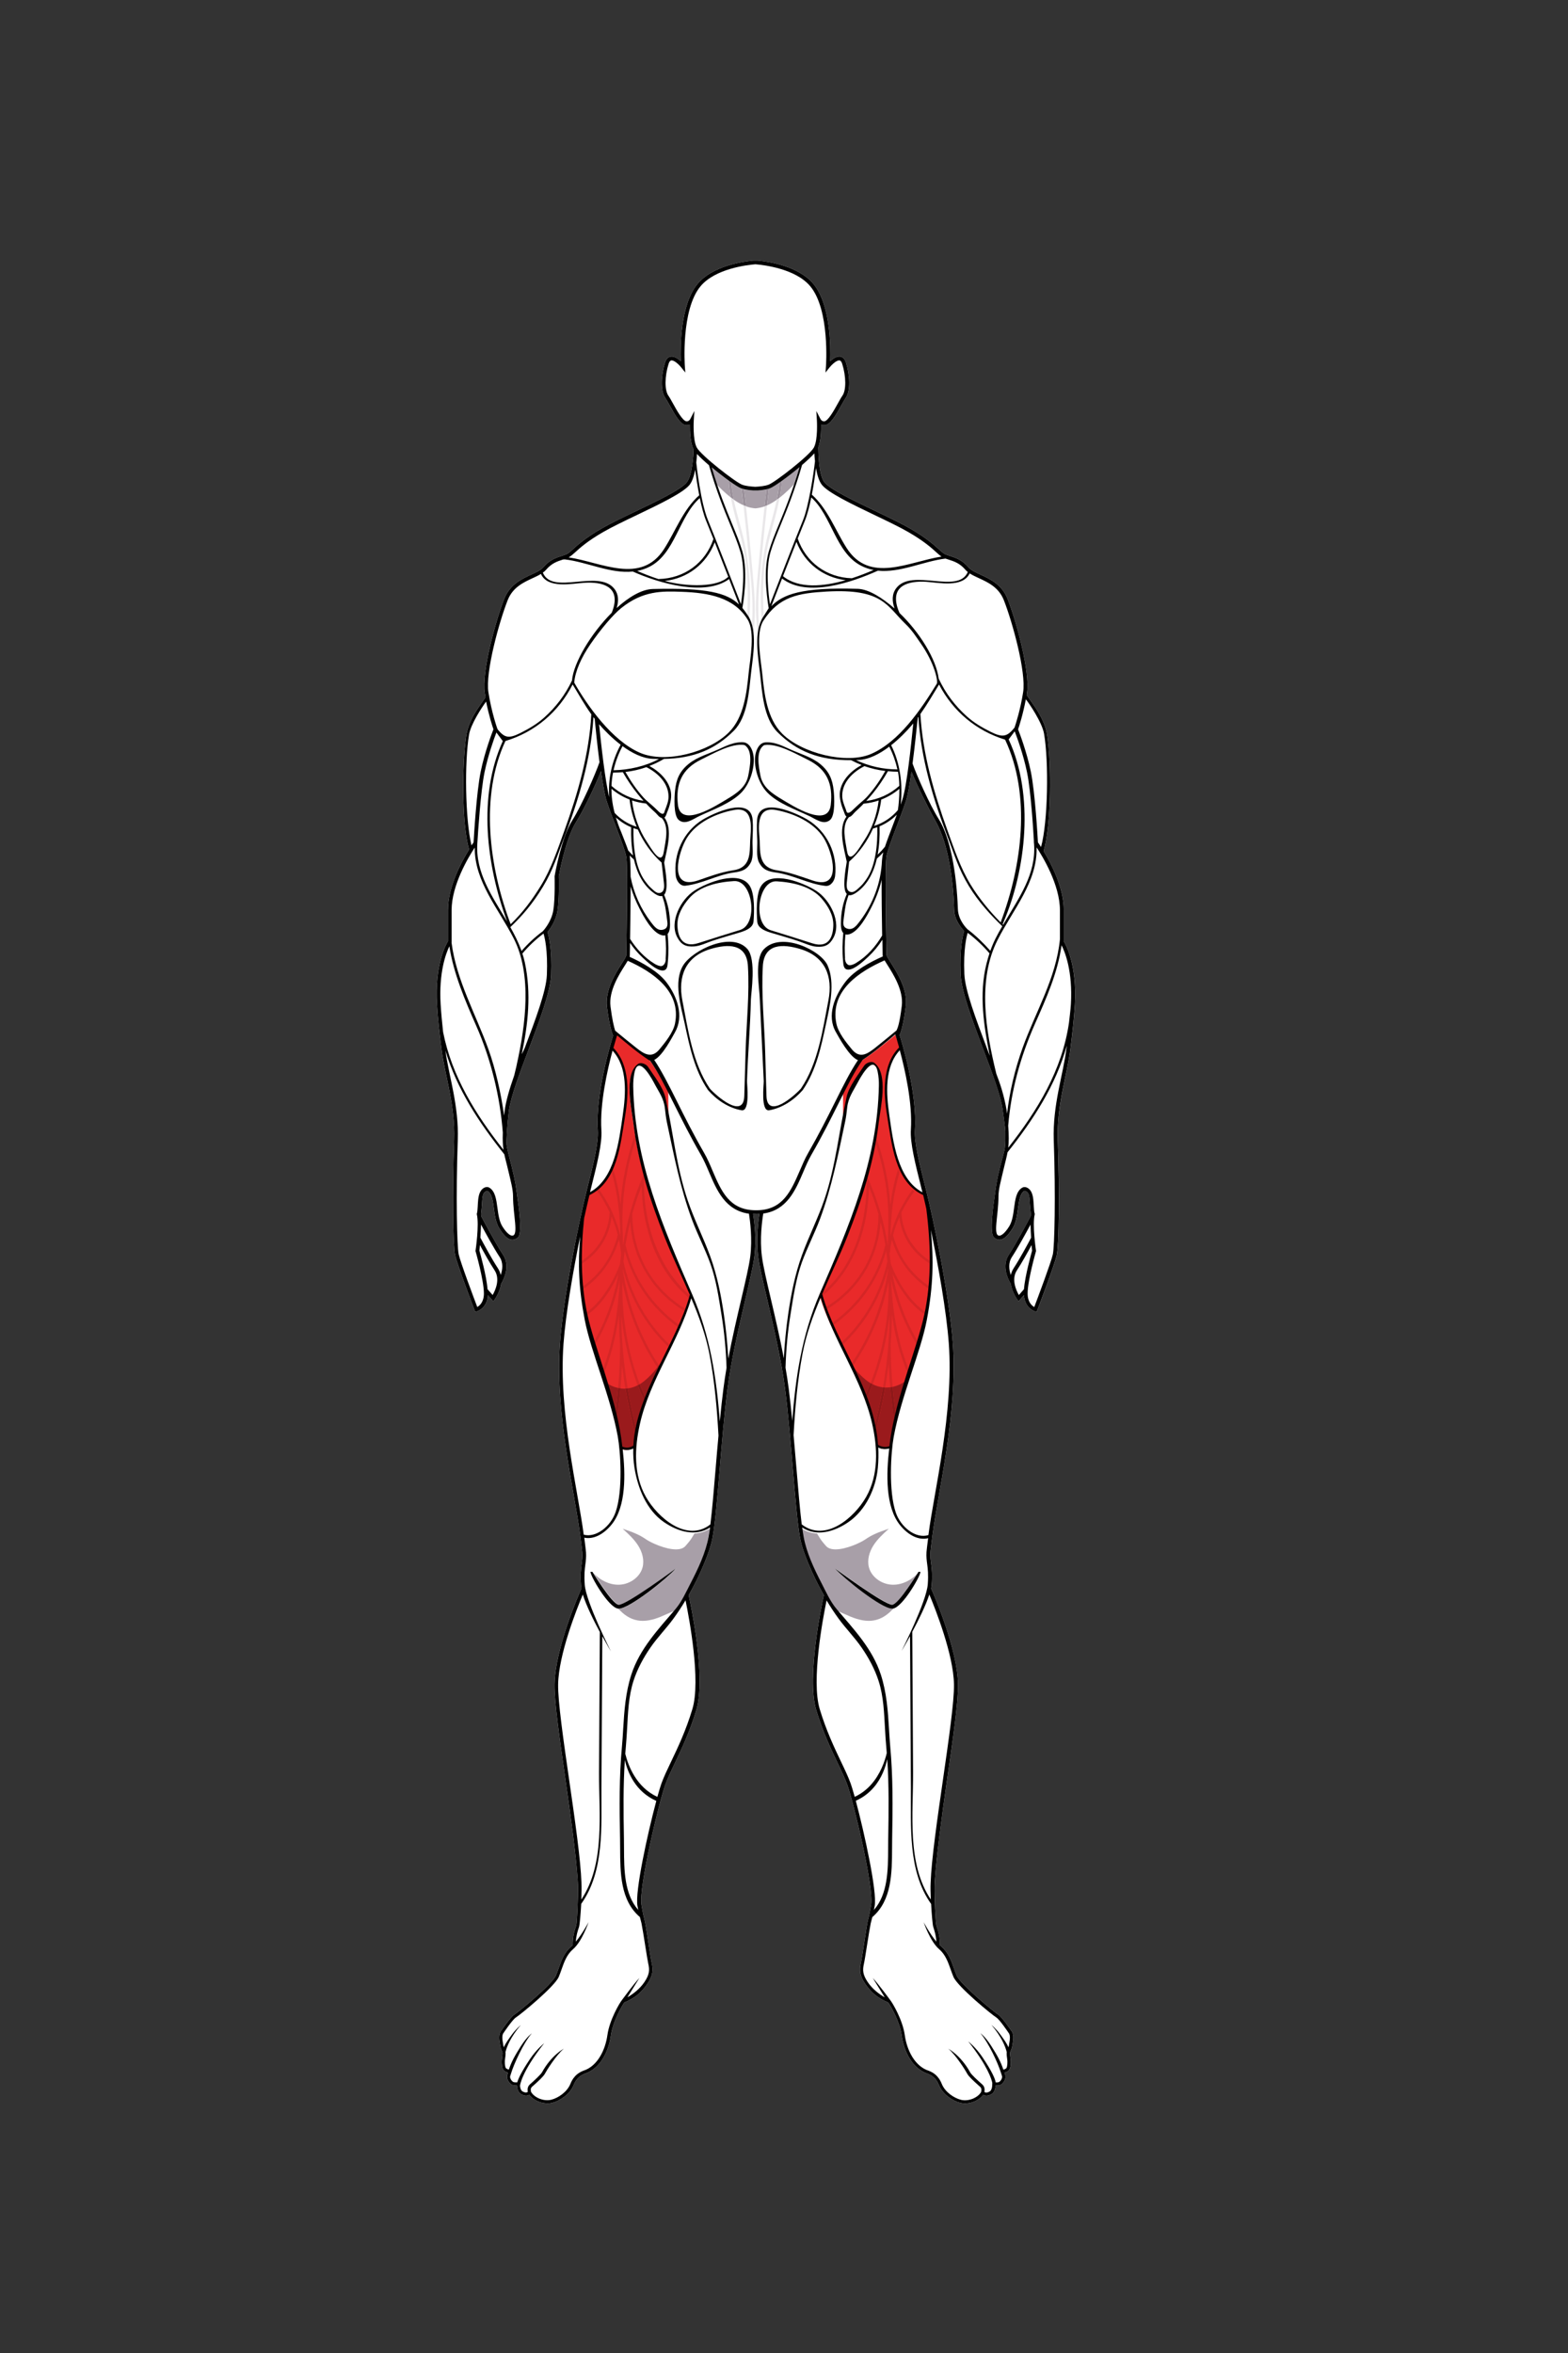 <?xml version="1.0" encoding="utf-8"?>
<!-- Generator: Adobe Illustrator 26.0.1, SVG Export Plug-In . SVG Version: 6.00 Build 0)  -->
<svg version="1.1" id="Layer_1" xmlns="http://www.w3.org/2000/svg" xmlns:xlink="http://www.w3.org/1999/xlink" x="0px" y="0px"
	 viewBox="0 0 432 648" style="enable-background:new 0 0 432 648;" xml:space="preserve">
<rect x="0" y="0" width="432" height="648" fill="#333333" stroke="none"/>
<style type="text/css">
	.st0{fill:#FFFFFF;}
	.st1{fill:#E92A2A;}
	.st2{fill:#D52626;}
	.st3{fill:#9A1A1C;}
	.st4{fill:#8D1819;}
	.st5{fill:#A89FA8;}
	.st6{fill:#998F99;}
	.st7{fill:#E9E7E9;}
</style>
<g>
	<g>
		<g id="Front_00000132789797822432463660000018078957432963883413_">
			<g>
				<g>
					<g>
						<g>
							<path class="st0" d="M293.08,259.22v-8.56c0-6.19-3.43-12.78-5.56-16.28c2.11-7.07,2.14-23.99,0.99-31.84
								c-0.7-4.77-4.02-8.66-5.66-11.15c0.03-0.19,0.06-0.38,0.1-0.58c0.9-5.77-3.01-19.92-5.37-25.89
								c-1.56-3.96-4.82-5.46-7.43-6.67c-1.42-0.65-2.64-1.21-3.33-2.02c-1.77-2.06-3.52-2.62-5.07-3.12
								c-0.41-0.13-0.8-0.26-1.18-0.41c-0.6-0.24-1.12-0.72-1.92-1.44c-1.36-1.23-3.41-3.09-7.79-5.64c-2.41-1.4-5.8-3.02-9.38-4.74
								c-5.88-2.81-12.74-6.06-14.37-8.08c-1.49-1.84-1.65-7.67-1.67-9.58c0.71-1.8,0.79-4.65,0.76-6.3
								c0.3,0.14,0.66,0.21,1.09,0.16c1.47-0.18,2.84-2.46,4.48-5.42c0.46-0.83,0.9-1.62,1.23-2.09c1.42-2.03,1.11-6.42,0.07-9.71
								c-0.3-0.96-0.82-1.52-1.53-1.65c-0.98-0.18-2.05,0.56-2.82,1.27c0.15-4.1,0.09-15.64-4.64-21.32
								c-4.08-4.89-12.24-6.11-15.33-6.4l-1.22,0c-3.09,0.29-11.25,1.51-15.33,6.4c-4.74,5.68-4.79,17.22-4.64,21.32
								c-0.76-0.7-1.84-1.44-2.81-1.27c-0.71,0.13-1.23,0.69-1.53,1.65c-1.04,3.29-1.35,7.69,0.07,9.71
								c0.33,0.48,0.77,1.26,1.23,2.09c1.64,2.96,3.01,5.24,4.48,5.42c0.43,0.05,0.79-0.02,1.09-0.16c-0.03,1.82,0.07,5.1,1,6.82
								c0,0,0,0.01,0.01,0.01c-0.04,1.35-0.33,7.15-1.9,9.1c-1.63,2.02-8.29,5.21-14.17,8.02c-3.59,1.72-6.98,3.34-9.38,4.74
								c-4.38,2.54-6.43,4.41-7.79,5.64c-0.8,0.73-1.33,1.21-1.92,1.44c-0.38,0.15-0.77,0.28-1.18,0.41
								c-1.55,0.5-3.31,1.06-5.07,3.12c-0.69,0.81-1.91,1.37-3.33,2.02c-2.62,1.21-5.87,2.71-7.43,6.67
								c-2.35,5.97-6.27,20.12-5.37,25.89c0.06,0.41,0.13,0.82,0.21,1.22c-1.66,2.48-4.65,6.08-5.33,10.73
								c-1.14,7.8-1.27,24.08,0.8,31.2c-2.1,3.38-5.82,10.26-5.82,16.7v8.56c-0.59,0.96-3.68,6.54-3.02,17.44
								c0.25,4.18,0.72,8.03,1.22,12.1c0.88,7.26,3.84,15.49,3.5,25.2c-0.52,14.81-0.31,28.95,0.27,31.68
								c0.54,2.5,5.16,14.68,5.36,15.19l0.17,0.45l0.47-0.12c0.03-0.01,2.8-0.8,3.04-4.46l1.48,1.69l0.39-0.54
								c0.09-0.12,1.39-1.97,1.76-4.26c0.82-1.39,2.53-4.97,0.55-7.99c-2.26-3.45-5.99-10.57-6.03-10.64l0,0
								c-0.01-0.24-0.03-0.44-0.06-0.59c0.55-4.23,0-5.77,1.58-6.37c0.13-0.05,0.2-0.03,0.28,0.02c1.15,0.74,1.41,2.71,1.69,4.79
								c0.26,1.95,0.54,3.97,1.53,5.54c1.17,1.84,2.96,4.23,5.06,2.48c1.38-1.15,0.17-9.02-0.16-11.36
								c-0.42-2.91-0.42-3.73-1.57-8.35c-0.73-2.94-1.18-4.47-1.37-5.83c-0.1-1.12,0.19-5.79,0.62-9.21
								c0.49-3.92,2.91-10.33,5.48-17.12c2.93-7.76,5.96-15.77,6.16-20.43c0.3-7.21-0.65-10.79-0.99-11.83
								c0.61-0.73,2.3-2.98,2.76-5.9c0.54-3.39,0.37-9.28,0.35-9.42c0.02-0.1,1.8-10.27,4.73-14.92c2.23-3.54,5.51-10.47,6.9-14.09
								c0.51,3.59,1.08,6.79,1.65,8.51c0.72,2.18,1.65,4.59,2.54,6.93c1.27,3.33,2.47,6.48,2.78,8.12
								c0.44,2.33,0.13,19.46,0.03,25.08c-0.02,1.2-0.04,2-0.04,2.2c0,0.01,0,0.01-0.01,0.02c-0.11,0.11-0.19,0.3-0.22,0.5
								c-0.22,0.41-0.58,0.97-0.91,1.49c-1.77,2.79-4.74,7.46-4.17,12.07c0.64,5.14,1.42,7.29,1.7,7.93
								c-0.58,1.85-4.88,15.91-4.22,26.05c0.23,3.54-1.16,9.06-2.92,16.04c-2.27,9-6.56,29.75-7.51,42.68
								c-1.41,19.14,4.08,41.04,5.59,52.87c0.32,2.53,0.54,4.21,0.57,4.72c0.07,1.25-0.04,2.11-0.18,3.11
								c-0.18,1.36-0.39,2.9-0.18,5.79c0.02,0.29,0.07,0.61,0.14,0.95c-0.74,1.66-7.26,16.62-7.43,26.39
								c-0.08,4.77,1.44,15.36,3.06,26.57c1.46,10.15,2.86,20.63,3.3,27.11l0.01,0.17c0.04,0.54,0.07,1.06,0.09,1.54
								c0.07,3.47-0.26,10.38-0.49,11.06c-0.52,1.59-1.01,3.09-0.97,5.43c-0.14,0.14-0.28,0.27-0.42,0.39
								c-1.92,1.64-2.7,3.85-3.45,5.98c-0.25,0.7-0.48,1.36-0.75,1.99c-1.03,2.42-10.21,9.99-11.47,10.78
								c-0.99,0.62-3.49,4.29-3.49,4.29c-0.94,1-0.65,2.66-0.46,3.75c0.03,0.19,0.07,0.37,0.09,0.53c0.08,0.58,0.26,0.98,0.4,1.31
								c0.13,0.28,0.22,0.49,0.22,0.74c0.01,0.34-0.05,0.75-0.1,1.14c-0.05,0.35-0.1,0.72-0.11,1.06c-0.01,0.61,0.02,2.08,0.61,2.57
								c0.34,0.28,0.66,0.48,1.13,0.56c-0.05,0.15-0.12,0.35-0.2,0.59c-0.37,1.08,0.45,2.19,1.05,2.63
								c0.43,0.32,1.11,0.35,1.58,0.32c0,0.09,0.02,0.15,0.03,0.2c0.07,0.77,0.33,1.83,1.31,2.29c1,0.47,1.5,0.36,2.09,0.08
								c1.14,1.58,3.46,2.54,5.55,2.34c0.27-0.03,0.54-0.07,0.8-0.14c2.15-0.55,4.85-2.41,5.85-4.89c0.8-1.99,1.97-2.65,3.01-3.1
								c4.29-1.35,6.63-6.13,7.25-10.57c0.55-3.92,3.06-8.18,3.71-9.06c2.99-1.26,4.77-2.84,6.3-5.1c1.61-2.36,1.67-3.87,1.22-5.83
								c-0.43-1.86-1.59-10.63-2-12c-0.35-1.19-0.52-2.41-0.8-3.9c-0.87-4.63,4.87-28.51,6.56-33.16c0.65-1.78,1.57-3.73,2.65-5.98
								c1.82-3.82,4.09-8.57,5.9-14.58c2.74-9.1-1.59-29.24-2.11-31.62c1.59-2.79,3.01-5.68,4.23-8.63c0.98-2.36,1.9-4.81,2.37-7.33
								c0.68-3.72,1.28-10.77,1.96-18.93c0.61-7.21,1.29-15.38,2.13-21.91c1.03-8.05,3.17-17.14,4.88-24.45
								c1.17-5,2.18-9.32,2.52-11.92c0.62-4.87,0.01-9.72-0.34-11.83c0.37,0.04,1.49,0.05,1.76,0c-0.34,2.12-0.96,6.97-0.34,11.84
								c0.33,2.6,1.34,6.92,2.52,11.92c1.71,7.3,3.84,16.4,4.88,24.45c0.84,6.53,1.53,14.7,2.13,21.91
								c0.69,8.16,1.28,15.21,1.96,18.93c0.46,2.52,1.39,4.97,2.37,7.33c1.23,2.95,2.64,5.84,4.23,8.63
								c-0.53,2.38-4.85,22.51-2.11,31.62c1.81,6.01,4.08,10.77,5.9,14.58c1.07,2.25,2,4.2,2.65,5.98
								c1.69,4.65,7.43,28.53,6.56,33.16c-0.28,1.49-0.44,2.7-0.8,3.9c-0.4,1.36-1.57,10.13-2,12c-0.45,1.96-0.39,3.47,1.22,5.83
								c1.53,2.25,3.31,3.84,6.3,5.1c0.65,0.88,3.17,5.14,3.71,9.06c0.62,4.44,2.96,9.21,7.25,10.57c1.04,0.45,2.21,1.11,3.01,3.1
								c1,2.48,3.7,4.34,5.85,4.89c0.26,0.07,0.53,0.11,0.8,0.14c2.09,0.2,4.41-0.76,5.55-2.34c0.58,0.28,1.09,0.39,2.09-0.08
								c1.07-0.51,1.28-1.72,1.33-2.49c0.47,0.03,1.16,0,1.59-0.32c0.6-0.44,1.41-1.55,1.05-2.63c-0.08-0.22-0.14-0.41-0.19-0.56
								l0,0c0-0.01-0.01-0.02-0.01-0.04c0.47-0.09,0.79-0.28,1.13-0.56c0.59-0.49,0.63-1.96,0.61-2.57
								c-0.01-0.34-0.06-0.7-0.11-1.06c-0.05-0.39-0.11-0.8-0.1-1.14c0-0.25,0.1-0.46,0.22-0.74c0.14-0.32,0.32-0.72,0.4-1.31
								c0.02-0.16,0.05-0.34,0.09-0.53c0.19-1.09,0.48-2.74-0.46-3.75c0,0-2.5-3.67-3.49-4.29c-1.26-0.79-10.44-8.36-11.47-10.78
								c-0.27-0.63-0.5-1.29-0.75-1.99c-0.75-2.14-1.53-4.34-3.45-5.98c-0.14-0.12-0.28-0.25-0.42-0.39
								c0.04-2.34-0.45-3.84-0.97-5.43c-0.22-0.68-0.56-7.59-0.49-11.06c0.02-0.48,0.05-1,0.09-1.54c0.01-0.06,0.02-0.12,0.03-0.17
								l-0.02,0c0.44-6.48,1.84-16.96,3.3-27.11c1.62-11.21,3.15-21.8,3.06-26.57c-0.17-9.7-6.6-24.52-7.41-26.35
								c0.09-0.41,0.15-0.79,0.17-1.14c0.21-2.89,0-4.43-0.18-5.79c-0.13-1-0.25-1.86-0.18-3.11c0.03-0.51,0.24-2.18,0.57-4.72
								c1.51-11.83,7.01-33.73,5.59-52.87c-0.95-12.94-5.24-33.68-7.51-42.68c-1.76-6.99-3.15-12.51-2.92-16.04
								c0.66-10.14-3.64-24.2-4.22-26.05c0.28-0.65,1.06-2.79,1.7-7.93c0.57-4.61-2.39-9.28-4.17-12.07
								c-0.52-0.82-1.11-1.75-1.14-2.01c0-0.2-0.01-0.99-0.04-2.2c-0.1-5.63-0.41-22.76,0.03-25.08c0.31-1.64,1.51-4.79,2.78-8.12
								c0.89-2.34,1.81-4.75,2.54-6.93c0.55-1.66,1.08-4.75,1.57-8.19c0-0.01,0-0.01,0-0.02c1.42,3.54,4.62,10.04,6.68,13.69
								c3.63,6.44,4.88,16.93,5.08,24.34c0.08,2.95,2.15,5.17,2.76,5.9c-0.34,1.04-1.29,4.62-0.99,11.83
								c0.19,4.65,3.22,12.67,6.16,20.43c2.57,6.79,4.99,13.2,5.48,17.12c0.35,2.83,0.7,4.66,0.72,6.05
								c0.02,1.34,0.01,2.68-0.12,4.02c-0.12,1.24-0.64,2.7-1.27,5.21c-1.15,4.62-1.15,5.44-1.57,8.35
								c-0.33,2.33-1.54,10.21-0.16,11.36c2.09,1.74,3.89-0.64,5.06-2.48c1-1.57,1.27-3.59,1.53-5.54c0.28-2.09,0.55-4.06,1.69-4.79
								c0.08-0.05,0.15-0.07,0.28-0.02c1.58,0.59,1.02,2.13,1.58,6.37c-0.03,0.15-0.05,0.35-0.06,0.59l0,0
								c-0.04,0.07-3.77,7.19-6.03,10.64c-1.99,3.03-0.28,6.6,0.55,7.99c0.37,2.29,1.67,4.14,1.76,4.26l0.39,0.54l1.48-1.69
								c0.24,3.66,3.01,4.45,3.04,4.46l0.47,0.12l0.17-0.45c0.2-0.52,4.82-12.69,5.36-15.19c0.59-2.73,0.8-16.86,0.27-31.68
								c-0.34-9.72,2.62-17.94,3.5-25.2c0.5-4.08,0.96-7.93,1.22-12.1C296.77,265.77,293.68,260.19,293.08,259.22z"/>
						</g>
					</g>
				</g>
			</g>
		</g>
	</g>
	<g>
		<g id="Mid_quad_00000049941163474254219590000003569688916903111321_">
			<g>
				<path class="st1" d="M255.5,333.43c-0.35-1.48-0.22-1.94-0.57-3.32l-0.34-1.06c-7.88-3.65-8.73-13.87-10.02-21.57
					c-1.06-6.34-1.29-13.93,3.39-18.64c-0.56-1.97-1.27-3.81-1.27-3.81l-0.26,0.17c-2.86,2.34-5.72,4.74-8.82,6.75
					c-0.14,0.09-0.27,0.16-0.42,0.19c-1.65,2.32-3.2,5.14-4.92,8.46l0.01,6.62c0.14-0.69,0.98-4,1.13-4.69
					c0.66-2.93,3.05-6.06,4.72-8.52c0.49-0.73,1.6-1.49,2.41-0.92c4.15,2.9,1.71,12.8,1.25,16.61c-1.29,10.84-4.97,21.33-9.04,31.43
					c-2.12,5.28-4.69,10.26-6.98,15.45c3.83,13.69,15.31,27.25,16.1,41.75v0.01c1,0.66,2.27,0.68,3.28,0.16
					c0.1-2.42,0.75-4.66,1.18-6.76c2.17-10.56,7.1-20.25,8.9-31C256.71,351.77,256.81,342.44,255.5,333.43z"/>
				<path class="st1" d="M161.12,333.69c0.35-1.48,0.72-2.91,1.07-4.29l0.06-0.35c7.88-3.65,8.28-13.75,9.57-21.45
					c1.06-6.34,1.29-13.93-3.39-18.64c0.56-1.97,1.41-4.04,1.41-4.04l0.26,0.17c2.86,2.34,5.72,4.74,8.82,6.75
					c0.14,0.09,0.13,0.39,0.28,0.42c1.65,2.32,3.2,5.14,4.92,8.46l0.03,6.89c-0.14-0.69-1.02-4.28-1.17-4.96
					c-0.66-2.93-3.05-6.06-4.72-8.52c-0.49-0.73-1.6-1.49-2.41-0.92c-4.15,2.9-1.71,12.8-1.25,16.61
					c1.29,10.84,4.97,21.33,9.04,31.43c2.12,5.28,4.69,10.26,6.98,15.45c-3.83,13.69-15.31,27.25-16.1,41.75v0.01
					c-1,0.66-2.27,0.68-3.28,0.16c-0.1-2.42-0.46-4.79-0.89-6.9c-2.17-10.56-7.4-20.12-9.2-30.87
					C159.68,351.9,159.81,342.71,161.12,333.69z"/>
				<path class="st2" d="M243.88,382.11c0.37-2.19,0.69-4.37,0.96-6.53c0.09,2.13,0.24,4.29,0.43,6.47
					c0.22-0.03,0.44-0.07,0.66-0.11c-0.36-4.04-0.53-8-0.54-11.86c0.21-2.74,0.31-5.44,0.33-8.11c0.89,6.14,2.32,11.45,4.39,16.25
					c0.11-0.31,0.22-0.62,0.33-0.93c-2.86-6.91-4.45-14.93-4.97-25.06c1.38,6.55,3.82,12.7,7.29,18.35
					c0.09-0.28,0.18-0.56,0.27-0.84c-3.49-5.82-5.87-12.17-7.14-18.93c1.6,3.41,4.58,8.47,9.11,11.32c0.04-0.23,0.09-0.47,0.13-0.7
					c-4.52-2.97-7.88-8.62-9.7-13.38c-0.13-0.9-0.25-1.81-0.33-2.73c0.14-1.33,0.34-2.64,0.63-3.93
					c1.71,5.64,5.21,10.34,10.24,13.61c0.02-0.25,0.04-0.5,0.06-0.75c-5.06-3.39-8.49-8.26-9.98-14.12
					c0.45-1.71,1.03-3.37,1.74-4.99c0.6,5.35,3.65,10.03,8.51,12.91c0-0.26,0-0.52,0-0.77c-4.78-2.98-7.73-7.94-7.95-13.36
					c0.99-2.04,2.17-4,3.58-5.88c-0.18-0.14-0.35-0.27-0.51-0.42c-2.59,3.45-4.48,7.21-5.67,11.23l0-0.02l-0.05,0.23
					c-0.13,0.45-0.27,0.91-0.38,1.37c0.16-5.65,0.71-11.58,2.55-17.6c-0.14-0.28-0.27-0.57-0.39-0.86
					c-0.03,0.04-0.06,0.08-0.08,0.13c-1.05,3.29-1.7,6.56-2.11,9.77c-0.41-6.36-1.71-12.62-3.94-18.7c-0.07,0.45-0.15,0.9-0.23,1.36
					c2.86,8.26,4.05,16.84,3.54,25.53l0.01,0.02c-0.03,1-0.05,1.99-0.06,2.97c-1.01-6.48-2.9-12.87-5.66-18.98
					c-0.1,0.34-0.19,0.69-0.29,1.03c0.03,0.06,0.05,0.12,0.08,0.18c0.13,13.09-4.38,24.32-12.44,30.98
					c-0.36,0.25-0.32,0.14-0.41,0.35c0.03,0.12,0.2,0.52,0.24,0.64c8.25-6.47,13.03-17.5,13.27-30.45c1.01,2.48,1.89,4.99,2.62,7.54
					c0.03,10.76-5.51,20.38-14.91,25.89c0.08,0.21,0.15,0.42,0.23,0.63c8.98-5.22,14.58-14.18,15.27-24.31
					c0.53,2.08,0.98,4.18,1.32,6.29c-2.23,8.97-7.29,16.3-15.05,21.78c0.09,0.2,0.18,0.41,0.27,0.62c7.51-5.27,12.54-12.23,15-20.72
					c0.13,0.95,0.25,1.89,0.34,2.84c-1.98,8.85-6.35,16.5-13.04,22.73c0.1,0.21,0.21,0.41,0.31,0.62
					c6.38-5.89,10.69-13.05,12.9-21.29l0.02,0.28c-1.43,9.37-4.84,18.1-10.17,25.95c0.14,0.19,0.28,0.38,0.42,0.56
					c4.88-7.11,8.19-14.94,9.88-23.33c0.2,9.48-1.44,18.99-4.94,27.99c0.2,0.12,0.4,0.22,0.59,0.32c2.43-6.23,3.97-12.71,4.65-19.25
					c-0.04,6.53-0.65,13.25-1.83,20.11C243.45,382.08,243.67,382.1,243.88,382.11"/>
				<path class="st3" d="M243.62,399.03c-0.62,0-1.24-0.17-1.77-0.54l0,0c-0.08-1.48-0.27-2.96-0.55-4.42
					c1.06-4.03,1.91-8.02,2.59-11.97c0.11,0,0.22,0.01,0.33,0.01c0.36,0,0.71-0.02,1.06-0.07c0.25,2.81,0.65,6.03,1.06,8.9
					c-0.08,0.34-1.15,6.11-1.22,7.72C244.65,398.91,244.14,399.03,243.62,399.03 M240.98,392.61c-0.57-2.45-1.38-4.88-2.34-7.28
					c0.63-1.36,1.22-2.74,1.76-4.13c0.93,0.47,1.88,0.75,2.82,0.86C242.63,385.54,241.88,389.06,240.98,392.61 M246.74,389.07
					c-0.31-2.32-0.61-4.86-0.81-7.13c1.2-0.25,2.34-0.77,3.39-1.49c-0.97,2.76-1.78,5.68-2.51,8.52L246.74,389.07 M238.3,384.47
					c-1.1-2.66-2.36-5.3-3.67-7.92c0.08-0.11,0.16-0.22,0.23-0.33c1.08,1.39,2.3,2.67,3.67,3.78c0.42,0.34,0.84,0.63,1.27,0.88
					C239.34,382.08,238.84,383.28,238.3,384.47 M234.3,375.88c-0.27-0.53-0.53-1.06-0.8-1.59c0.3,0.47,0.62,0.92,0.94,1.37
					C234.39,375.73,234.34,375.8,234.3,375.88"/>
				<path class="st4" d="M241.29,394.08c-0.09-0.49-0.2-0.98-0.31-1.46c0.9-3.55,1.64-7.07,2.24-10.56
					c0.22,0.03,0.44,0.04,0.66,0.05C243.21,386.05,242.35,390.04,241.29,394.08 M246.32,390.86c-0.42-2.86-0.8-6.01-1.05-8.81
					c0.22-0.03,0.44-0.07,0.66-0.11c0.2,2.27,0.5,4.86,0.82,7.18c-0.15,0.58-0.24,0.95-0.37,1.53L246.32,390.86z M238.65,385.33
					c-0.11-0.28-0.23-0.57-0.35-0.86c0.54-1.19,1.04-2.39,1.51-3.6c0.2,0.12,0.4,0.22,0.59,0.32
					C239.86,382.59,239.28,383.96,238.65,385.33 M234.63,376.55c-0.11-0.23-0.23-0.45-0.34-0.68c0.05-0.07,0.1-0.14,0.15-0.22
					c0.14,0.19,0.28,0.38,0.42,0.56C234.79,376.33,234.71,376.44,234.63,376.55"/>
			</g>
			<g>
				<path class="st2" d="M172.32,382.57c-0.37-2.22-0.68-4.42-0.94-6.61c-0.09,2.16-0.23,4.34-0.43,6.55
					c-0.22-0.03-0.43-0.07-0.65-0.11c0.35-4.09,0.52-8.1,0.53-12.01c-0.21-2.77-0.3-5.5-0.32-8.21c-0.88,6.21-2.28,11.6-4.3,16.45
					c-0.11-0.31-0.22-0.63-0.33-0.94c2.81-7,4.36-15.12,4.88-25.37c-1.35,6.63-3.75,12.86-7.15,18.58
					c-0.09-0.28-0.18-0.57-0.26-0.85c3.43-5.9,5.76-12.33,7.01-19.16c-1.57,3.46-4.49,8.58-8.94,11.47
					c-0.04-0.24-0.09-0.47-0.13-0.71c4.43-3.01,7.73-8.73,9.52-13.54c0.12-0.92,0.24-1.84,0.33-2.77c-0.14-1.35-0.34-2.68-0.62-3.98
					c-1.67,5.71-5.12,10.47-10.05,13.78c-0.02-0.25-0.04-0.51-0.06-0.76c4.97-3.44,8.33-8.37,9.79-14.3
					c-0.44-1.73-1.01-3.42-1.7-5.05c-0.59,5.42-3.58,10.16-8.35,13.08c0-0.26,0-0.52,0-0.78c4.69-3.02,7.59-8.04,7.8-13.53
					c-0.97-2.06-2.13-4.05-3.51-5.95c0.17-0.14,0.34-0.28,0.5-0.42c2.54,3.49,4.39,7.3,5.57,11.37l0-0.02l0.05,0.23
					c0.13,0.46,0.26,0.92,0.38,1.39c-0.15-5.72-0.69-11.73-2.5-17.82c0.13-0.29,0.26-0.58,0.39-0.87c0.03,0.04,0.06,0.08,0.07,0.13
					c1.03,3.34,1.66,6.64,2.07,9.9c0.4-6.44,1.77-13.08,3.96-19.23c0.07,0.46,0.15,0.92,0.22,1.37c-2.81,8.36-4.07,17.35-3.56,26.14
					l-0.01,0.02c0.03,1.01,0.05,2.01,0.06,3.01c1-6.56,2.97-13.37,5.68-19.56c0.09,0.35,0.19,0.7,0.29,1.05
					c-0.02,0.06-0.17,0.47-0.2,0.53c-0.12,13.26,4.79,24.97,12.7,31.71c0.09,0.21-0.19,0.14-0.1,0.35c-0.03,0.12-0.07,0.24-0.1,0.36
					c-8.09-6.55-12.89-17.78-13.13-30.89c-0.99,2.51-1.85,5.05-2.57,7.63c-0.03,10.89,5.4,20.64,14.63,26.22
					c-0.07,0.21-0.15,0.43-0.23,0.64c-8.81-5.28-14.3-14.36-14.98-24.61c-0.52,2.11-0.96,4.23-1.3,6.37
					c2.19,9.09,7.15,16.5,14.77,22.05c-0.09,0.21-0.18,0.42-0.27,0.62c-7.37-5.33-12.31-12.39-14.72-20.98
					c-0.13,0.96-0.25,1.92-0.34,2.88c1.94,8.96,6.24,16.7,12.8,23.01c-0.1,0.21-0.2,0.42-0.3,0.63
					c-6.26-5.97-10.49-13.21-12.65-21.55l-0.02,0.29c1.41,9.49,4.75,18.33,9.98,26.28c-0.14,0.19-0.27,0.38-0.41,0.57
					c-4.78-7.2-8.03-15.13-9.69-23.62c-0.19,9.6,1.41,19.22,4.84,28.34c-0.19,0.12-0.39,0.23-0.58,0.33
					c-2.38-6.31-3.9-12.87-4.56-19.49c0.04,6.61,0.63,13.41,1.79,20.36C172.75,382.54,172.54,382.56,172.32,382.57"/>
				<path class="st3" d="M172.55,399.32c-0.51,0-1.02-0.12-1.47-0.36c-0.07-1.61-0.25-3.19-0.49-4.69c-0.12-0.76-0.25-1.49-0.4-2.2
					c-0.01-0.06-0.03-0.13-0.04-0.19c-0.07-0.34-0.14-0.68-0.22-1.02c0.41-2.86,0.74-5.7,0.99-8.5c0.34,0.05,0.69,0.07,1.04,0.07
					c0.11,0,0.21,0,0.32-0.01c0.66,3.94,1.67,8.59,2.71,12.62c-0.28,1.46-0.22,2.2-0.3,3.69l-0.41,0.06
					C173.77,399.14,173.16,399.32,172.55,399.32 M175.26,393.38c-0.88-3.55-1.74-7.54-2.33-11.02c0.92-0.11,1.85-0.39,2.77-0.86
					c0.53,1.39,1.11,2.76,1.72,4.13c-0.94,2.4-1.2,4.56-1.76,7.01L175.26,393.38 M169.53,389.12c-0.72-2.83-1.62-5.61-2.57-8.37
					c1.02,0.73,2.15,1.24,3.32,1.49C170.09,384.51,169.84,386.8,169.53,389.12 M177.77,384.77c-0.53-1.19-1.02-2.39-1.48-3.59
					c0.42-0.25,0.84-0.54,1.25-0.88c1.35-1.1,2.54-2.38,3.6-3.77c0.07,0.11,0.15,0.22,0.23,0.33
					C180.09,379.48,178.85,382.12,177.77,384.77 M181.7,376.19c-0.05-0.07-0.1-0.14-0.14-0.22c0.32-0.45,0.63-0.9,0.93-1.37
					C182.22,375.13,181.96,375.66,181.7,376.19"/>
				<path class="st4" d="M175,395.05c-1.04-4.03-2.04-8.69-2.71-12.63c0.22-0.01,0.43-0.03,0.65-0.05
					c0.59,3.48,1.49,7.68,2.37,11.23C175.19,394.07,175,395.05,175,395.05z M169.94,390.85c-0.13-0.58-0.27-1.16-0.41-1.73
					c0.31-2.31,0.56-4.61,0.76-6.88c0.21,0.05,0.43,0.08,0.65,0.11C170.68,385.15,170.35,387.99,169.94,390.85 M177.43,385.63
					c-0.62-1.36-1.19-2.74-1.72-4.13c0.19-0.1,0.39-0.21,0.58-0.32c0.46,1.21,0.95,2.41,1.48,3.59
					C177.66,385.06,177.54,385.34,177.43,385.63 M181.37,376.86c-0.08-0.11-0.15-0.22-0.23-0.33c0.14-0.18,0.28-0.37,0.41-0.56
					c0.05,0.07,0.1,0.14,0.14,0.22C181.59,376.41,181.48,376.64,181.37,376.86"/>
			</g>
		</g>
		<g id="Front_00000078751357120247010790000004441322102951524261_">
			<path class="st5" d="M208.11,140c-0.88-0.07-1.76-0.26-2.58-0.56c-0.17-1.53-0.35-3.1-0.54-4.7c0.43,0.1,0.89,0.18,1.35,0.24
				c0.36,0.05,0.72,0.08,1.06,0.11h1.42c0.33-0.03,0.68-0.06,1.04-0.11c0.45-0.06,0.89-0.13,1.32-0.23
				c-0.19,1.61-0.37,3.17-0.54,4.71C209.82,139.74,208.97,139.93,208.11,140 M211.32,139.18c0.17-1.54,0.35-3.08,0.53-4.62
				c0.08-0.02,0.15-0.05,0.22-0.08c0.51-0.18,1.46-0.76,2.63-1.57c-0.13,1.6-0.38,3.17-0.7,4.73
				C213.16,138.24,212.26,138.77,211.32,139.18 M204.83,139.15c-0.94-0.42-1.84-0.96-2.69-1.56c-0.32-1.55-0.57-3.13-0.69-4.73
				c1.2,0.83,2.17,1.43,2.68,1.61c0.06,0.02,0.11,0.04,0.17,0.06C204.49,136.08,204.66,137.62,204.83,139.15 M214.81,137.05
				c0.28-1.52,0.49-3.06,0.58-4.62c1.49-1.07,3.24-2.42,4.84-3.76c-0.5,1.69-0.99,3.25-1.48,4.71c-0.49,0.55-1,1.08-1.54,1.58
				C216.46,135.67,215.66,136.38,214.81,137.05 M201.34,137c-0.83-0.65-1.61-1.35-2.35-2.04c-0.53-0.51-1.05-1.04-1.54-1.58
				c-0.49-1.46-0.98-3.02-1.48-4.71c1.59,1.33,3.31,2.66,4.79,3.72C200.86,133.94,201.06,135.48,201.34,137"/>
			<path class="st6" d="M202.15,137.6c-0.27-0.19-0.54-0.39-0.8-0.6c-0.28-1.52-0.49-3.06-0.58-4.62c0.24,0.17,0.47,0.33,0.69,0.49
				C201.58,134.47,201.83,136.04,202.15,137.6"/>
			<path class="st6" d="M205.53,139.44c-0.12-0.04-0.23-0.09-0.35-0.13c-0.12-0.05-0.23-0.1-0.34-0.15
				c-0.17-1.54-0.35-3.07-0.53-4.61c0.21,0.07,0.44,0.13,0.68,0.19C205.17,136.34,205.35,137.9,205.53,139.44"/>
			<path class="st6" d="M214.01,137.64c0.32-1.56,0.57-3.13,0.7-4.73c0.22-0.15,0.45-0.32,0.69-0.49c-0.09,1.56-0.3,3.1-0.58,4.62
				C214.55,137.25,214.28,137.45,214.01,137.64"/>
			<path class="st6" d="M210.63,139.46c0.17-1.54,0.35-3.1,0.54-4.71c0.23-0.05,0.46-0.11,0.68-0.18c-0.18,1.54-0.36,3.08-0.53,4.62
				c-0.1,0.04-0.19,0.08-0.29,0.12C210.9,139.36,210.77,139.41,210.63,139.46"/>
			<path class="st7" d="M206.38,170.28c-0.11-0.21-0.23-0.41-0.35-0.61c-0.06-0.09-0.12-0.18-0.18-0.27c0.5-7.84-0.1-15.1-1.8-21.6
				c-0.25-0.96-0.51-1.91-0.77-2.86c-0.71-2.59-1.43-5.24-1.93-7.94c0.26,0.21,0.53,0.41,0.8,0.6c0.43,2.11,1,4.19,1.55,6.23
				c0.69,2.54,1.4,5.16,1.86,7.82c1.06,6.18,1.35,12.22,0.91,18.44C206.45,170.17,206.43,170.23,206.38,170.28"/>
			<path class="st7" d="M207.52,174.56c-0.08-0.8-0.2-1.58-0.4-2.32c0.51-5.34-0.03-10.78-0.55-16.07
				c-0.09-0.87-0.17-1.74-0.25-2.61c-0.44-4.73-0.94-9.56-1.48-14.42c0.11,0.05,0.23,0.1,0.34,0.15c0.12,0.05,0.23,0.09,0.35,0.13
				c0.65,5.8,1.19,11.12,1.63,16.14c0.06,0.69,0.12,1.39,0.19,2.08C207.85,163.2,208.37,168.92,207.52,174.56"/>
			<path class="st7" d="M210.42,169.54c-0.51-7.87-0.01-15.22,1.69-21.74c0.25-0.96,0.51-1.91,0.77-2.86
				c0.71-2.58,1.42-5.21,1.92-7.89c-0.26,0.2-0.53,0.4-0.8,0.59c-0.43,2.1-0.99,4.16-1.54,6.19c-0.69,2.54-1.4,5.16-1.86,7.82
				c-1.06,6.18-1.21,12.79-0.77,19.02L210.42,169.54z"/>
			<path class="st7" d="M208.8,174.21c-0.9-5.71-0.5-10.94,0.02-16.56c0.06-0.69,0.13-1.38,0.19-2.07
				c0.44-5.02,0.98-10.34,1.63-16.12c0.14-0.05,0.27-0.1,0.4-0.15c0.1-0.04,0.19-0.08,0.29-0.12c-0.54,4.85-1.04,9.67-1.48,14.39
				c-0.08,0.86-0.17,1.73-0.25,2.6c-0.53,5.34-0.98,11.11-0.45,16.5c-0.19,0.76-0.02,0.6-0.09,1.43L208.8,174.21z"/>
			<g>
				<path class="st5" d="M239.35,446.37c0.45,0,0.89-0.03,1.34-0.11c2.28-0.38,3.98-1.68,5.44-3.27c-0.01,0-0.02,0-0.02,0
					l-0.21,0.01c-3.05,0-13.43-8.45-15.74-11.04c0,0,13.51,9.97,15.7,9.97c0.03,0,0.06,0,0.08-0.01c1.83-0.28,7.08-8.89,7.19-9.07h0
					c0,0-0.08,0.14-0.23,0.38c-1.74,1.9-4.23,3.19-6.81,3.19c-0.14,0-0.27,0-0.41-0.01c-2.83-0.15-5.59-2.09-6.29-4.8
					c-0.52-2.03,0.11-4.21,1.23-5.98c1.12-1.77,2.7-3.21,4.26-4.63c-3.25,1.08-4.77,1.77-6.5,2.96c-1.26,0.87-5.24,2.73-8.17,2.73
					c-1.1,0-2.05-0.26-2.64-0.94c-0.6-0.69-1.2-1.37-1.68-2.14c-0.26-0.43-0.53-0.86-0.79-1.29c-0.4-0.02-0.8-0.07-1.2-0.15
					c-1.03-0.19-2.03-0.56-2.99-1.17c0.13,0.95,0.25,1.79,0.38,2.5c0.82,4.47,2.88,8.81,4.95,12.81c0.34,0.65,0.67,1.33,1.02,2.01
					c0.92,1.81,1.92,3.66,3.2,5.14l0.1,0.11c0.8,0.35,1.59,0.68,2.31,1C234.92,445.52,237.13,446.37,239.35,446.37"/>
				<path class="st5" d="M177.09,446.37c-0.45,0-0.89-0.03-1.34-0.11c-2.28-0.38-3.98-1.68-5.44-3.27c0.01,0,0.02,0,0.02,0
					l0.21,0.01c3.05,0,13.43-8.45,15.74-11.04c0,0-13.51,9.97-15.7,9.97c-0.03,0-0.06,0-0.09-0.01c-1.83-0.28-7.08-8.89-7.19-9.07h0
					c0,0,0.08,0.14,0.23,0.38c1.74,1.9,4.23,3.19,6.81,3.19c0.14,0,0.27,0,0.41-0.01c2.83-0.15,5.59-2.09,6.29-4.8
					c0.52-2.03-0.11-4.21-1.23-5.98c-1.12-1.77-2.7-3.21-4.26-4.63c3.25,1.08,4.77,1.77,6.5,2.96c1.26,0.87,5.24,2.73,8.17,2.73
					c1.1,0,2.05-0.26,2.64-0.94c0.6-0.69,1.2-1.37,1.68-2.14c0.26-0.43,0.53-0.86,0.79-1.29c0.4-0.02,0.8-0.07,1.2-0.15
					c1.03-0.19,2.03-0.56,2.99-1.17c-0.13,0.95-0.25,1.79-0.38,2.5c-0.82,4.47-2.88,8.81-4.95,12.81c-0.34,0.65-0.67,1.33-1.02,2.01
					c-0.92,1.81-1.92,3.66-3.2,5.14l-0.1,0.11c-0.8,0.35-1.59,0.68-2.31,1C181.52,445.52,179.32,446.37,177.09,446.37"/>
				<g>
					<g>
						<path d="M201.85,239.7c-3.31,0.51-6.33,1.66-9.47,2.74c-8.44,2.91-5.45-7.96-3.13-11.69c2.68-4.31,8.1-6.78,13-7.69
							c5.85-1.08,4.52,5.83,4.43,8.44C206.55,235.03,206.86,239.06,201.85,239.7 M207.32,231.56c0.07-1.93,0.19-3.84,0.04-5.77
							c-0.52-6.73-10.94-1.76-13.71-0.09c-5.35,3.23-8.2,9.5-7.46,15.54c0.15,1.23,1.13,2.85,2.64,2.68
							c4.53-0.51,8.62-2.91,13.15-3.61c2.36-0.3,3.82-0.73,4.9-2.83C207.67,235.93,207.26,233.23,207.32,231.56"/>
						<path d="M214.2,239.7c-5.08-0.66-4.78-4.68-4.9-8.2c-0.1-2.61-1.46-9.52,4.47-8.43c4.96,0.92,10.46,3.4,13.18,7.71
							c2.35,3.73,5.41,14.61-3.14,11.68C220.61,241.38,217.55,240.22,214.2,239.7 M208.64,231.56c0.06,1.67-0.34,4.37,0.47,5.93
							c1.1,2.1,2.57,2.53,4.97,2.84c4.59,0.71,8.74,3.12,13.33,3.64c1.53,0.17,2.51-1.45,2.66-2.68c0.74-6.04-2.17-12.32-7.59-15.56
							c-2.81-1.68-13.38-6.67-13.89,0.06C208.44,227.72,208.57,229.63,208.64,231.56"/>
						<path d="M200.21,220.13c-2.79,1.66-12.71,8.13-13.44,1.48c-0.63-5.75,1.06-9.82,6.37-12.42c3.24-1.58,8.4-4.62,11.97-4.01
							c2.46,1.44,1.47,6.18,1.06,8.33C205.56,216.8,202.89,218.54,200.21,220.13 M205.52,204.6c-0.76-0.32-1.74-0.2-2.51-0.08
							c-1.32,0.2-2.57,0.71-3.78,1.26c-0.32,0.14-0.64,0.29-0.96,0.44c-2.77,1.29-6.17,2.21-8.57,4.18
							c-2.45,2.01-3.42,4.24-3.72,7.36c-0.16,1.59-0.5,6.77,1,8.04c1.78,1.51,3.91-0.22,5.69-1.06c3.67-1.74,8.55-3.46,11.47-6.36
							c2.3-2.28,3.63-6.2,3.53-9.4c-0.04-1.45-0.54-3.38-1.84-4.21L205.52,204.6"/>
						<path d="M215.45,220.16c-2.67-1.59-5.35-3.34-5.96-6.63c-0.4-2.15-1.39-6.89,1.06-8.33c3.57-0.6,8.73,2.43,11.97,4.01
							c5.31,2.6,7.01,6.67,6.37,12.42C228.15,228.29,218.23,221.81,215.45,220.16 M210.14,204.62l-0.3,0.16
							c-1.3,0.83-1.8,2.76-1.84,4.21c-0.1,3.2,1.23,7.12,3.53,9.4c2.93,2.91,7.8,4.62,11.47,6.36c1.78,0.84,3.91,2.57,5.69,1.06
							c1.51-1.27,1.16-6.45,1-8.04c-0.31-3.12-1.27-5.35-3.72-7.36c-2.39-1.97-5.8-2.89-8.57-4.18c-0.32-0.15-0.64-0.3-0.96-0.44
							c-1.21-0.55-2.46-1.06-3.78-1.26C211.88,204.42,210.9,204.31,210.14,204.62"/>
						<g>
							<path d="M170.45,443.01l-0.21-0.01c-0.01,0-0.02,0-0.02,0c0,0-0.01-0.01-0.01-0.01c-2.65-0.47-7.53-8.93-7.53-10.12h0.53
								c0.11,0.18,5.36,8.79,7.19,9.07c0.03,0,0.05,0.01,0.09,0.01c2.2,0,15.7-9.97,15.7-9.97
								C183.88,434.56,173.51,443.01,170.45,443.01"/>
							<path d="M245.82,443.01l0.21-0.01c0.01,0,0.02,0,0.02,0c0,0,0.01-0.01,0.01-0.01c2.65-0.47,7.53-8.93,7.53-10.12h-0.53
								c-0.11,0.18-5.36,8.79-7.19,9.07c-0.03,0-0.05,0.01-0.08,0.01c-2.2,0-15.7-9.97-15.7-9.97
								C232.4,434.56,242.77,443.01,245.82,443.01"/>
							<path d="M293.08,259.22v-8.56c0-6.19-3.43-12.78-5.56-16.28c2.11-7.07,2.14-23.99,0.99-31.84c-0.7-4.77-4.02-8.66-5.66-11.15
								c0.03-0.19,0.06-0.38,0.1-0.58c0.9-5.77-3.01-19.92-5.37-25.89c-1.56-3.96-4.82-5.46-7.43-6.67
								c-1.42-0.65-2.64-1.21-3.33-2.02c-1.77-2.06-3.52-2.62-5.07-3.12c-0.41-0.13-0.8-0.26-1.18-0.41
								c-0.6-0.24-1.12-0.72-1.92-1.44c-1.36-1.23-3.41-3.09-7.79-5.64c-2.41-1.4-5.8-3.02-9.38-4.74
								c-5.88-2.81-12.74-6.06-14.37-8.08c-1.49-1.84-1.65-7.67-1.67-9.58c0.71-1.8,0.79-4.65,0.76-6.3
								c0.3,0.14,0.66,0.21,1.09,0.16c1.46-0.18,2.84-2.46,4.48-5.42c0.46-0.83,0.9-1.62,1.23-2.09c1.42-2.03,1.11-6.42,0.07-9.71
								c-0.3-0.96-0.82-1.52-1.53-1.65c-0.98-0.18-2.05,0.56-2.82,1.27c0.15-4.1,0.09-15.64-4.64-21.32
								c-4.08-4.89-12.23-6.11-15.33-6.4l-1.22,0c-3.09,0.29-11.25,1.51-15.33,6.4c-4.74,5.68-4.79,17.22-4.64,21.32
								c-0.76-0.7-1.84-1.44-2.81-1.27c-0.71,0.13-1.23,0.69-1.53,1.65c-1.04,3.29-1.35,7.69,0.07,9.71
								c0.33,0.48,0.77,1.26,1.23,2.09c1.64,2.96,3.01,5.25,4.48,5.42c0.43,0.05,0.79-0.02,1.09-0.16c-0.03,1.82,0.07,5.1,1,6.82
								c0,0,0,0.01,0.01,0.01c-0.04,1.35-0.33,7.15-1.9,9.1c-1.63,2.02-8.29,5.21-14.17,8.02c-3.59,1.72-6.98,3.34-9.38,4.74
								c-4.38,2.54-6.43,4.41-7.79,5.64c-0.8,0.73-1.33,1.21-1.92,1.44c-0.38,0.15-0.77,0.28-1.18,0.41
								c-1.55,0.5-3.31,1.06-5.07,3.12c-0.69,0.81-1.91,1.37-3.33,2.02c-2.62,1.21-5.87,2.71-7.43,6.67
								c-2.35,5.97-6.27,20.12-5.37,25.89c0.06,0.41,0.13,0.82,0.21,1.22c-1.66,2.48-4.65,6.08-5.33,10.73
								c-1.14,7.8-1.27,24.08,0.8,31.2c-2.1,3.38-5.82,10.26-5.82,16.7v8.56c-0.59,0.96-3.68,6.54-3.02,17.44
								c0.25,4.18,0.72,8.03,1.22,12.1c0.88,7.26,3.84,15.49,3.5,25.2c-0.52,14.81-0.31,28.95,0.27,31.68
								c0.54,2.5,5.16,14.68,5.36,15.19l0.17,0.45l0.47-0.12c0.03-0.01,2.8-0.8,3.04-4.46l1.48,1.69l0.39-0.54
								c0.09-0.12,1.39-1.97,1.76-4.26c0.82-1.39,2.53-4.97,0.55-7.99c-2.26-3.45-5.99-10.57-6.03-10.64l0,0
								c-0.01-0.24-0.03-0.44-0.06-0.59c0.55-4.23,0-5.77,1.58-6.37c0.13-0.05,0.2-0.03,0.28,0.02c1.15,0.74,1.41,2.71,1.69,4.79
								c0.26,1.95,0.54,3.97,1.53,5.54c1.17,1.84,2.96,4.23,5.06,2.48c1.38-1.15,0.17-9.02-0.16-11.36
								c-0.42-2.91-0.42-3.73-1.57-8.35c-0.73-2.94-1.18-4.47-1.37-5.83c-0.1-1.12,0.19-5.79,0.62-9.21
								c0.49-3.92,2.91-10.33,5.48-17.12c2.93-7.76,5.96-15.77,6.16-20.43c0.3-7.21-0.65-10.79-0.99-11.83
								c0.61-0.73,2.3-2.98,2.76-5.9c0.54-3.39,0.37-9.28,0.35-9.42c0.02-0.1,1.8-10.27,4.73-14.92c2.23-3.54,5.51-10.47,6.9-14.09
								c0.51,3.59,1.07,6.79,1.65,8.51c0.72,2.18,1.65,4.59,2.54,6.93c1.27,3.33,2.47,6.48,2.78,8.12
								c0.44,2.33,0.13,19.46,0.03,25.08c-0.02,1.2-0.04,2-0.04,2.2c0,0.01,0,0.01-0.01,0.02c-0.11,0.11-0.19,0.3-0.22,0.5
								c-0.22,0.41-0.58,0.97-0.91,1.49c-1.77,2.79-4.74,7.46-4.17,12.07c0.64,5.14,1.42,7.29,1.7,7.93
								c-0.58,1.85-4.88,15.91-4.22,26.05c0.23,3.54-1.16,9.06-2.92,16.04c-2.27,9-6.56,29.75-7.51,42.68
								c-1.41,19.14,4.08,41.04,5.59,52.87c0.32,2.53,0.54,4.21,0.57,4.72c0.07,1.25-0.04,2.11-0.18,3.11
								c-0.18,1.36-0.39,2.9-0.18,5.79c0.02,0.29,0.07,0.61,0.14,0.95c-0.74,1.66-7.26,16.62-7.43,26.39
								c-0.08,4.77,1.44,15.36,3.06,26.57c1.46,10.15,2.86,20.63,3.3,27.11l0.01,0.17c0.04,0.54,0.07,1.06,0.09,1.54
								c0.07,3.47-0.26,10.38-0.49,11.06c-0.52,1.59-1.01,3.09-0.97,5.43c-0.14,0.14-0.28,0.27-0.42,0.39
								c-1.92,1.64-2.7,3.85-3.45,5.98c-0.25,0.7-0.48,1.36-0.75,1.99c-1.03,2.42-10.21,9.99-11.47,10.78
								c-0.99,0.62-3.49,4.29-3.49,4.29c-0.94,1-0.65,2.66-0.46,3.75c0.03,0.19,0.07,0.37,0.09,0.53c0.08,0.58,0.26,0.98,0.4,1.31
								c0.13,0.28,0.22,0.49,0.22,0.74c0.01,0.34-0.05,0.75-0.1,1.14c-0.05,0.35-0.1,0.72-0.11,1.06c-0.01,0.61,0.02,2.08,0.61,2.57
								c0.34,0.28,0.66,0.48,1.13,0.56c-0.05,0.15-0.12,0.35-0.2,0.59c-0.37,1.08,0.45,2.19,1.05,2.63
								c0.43,0.32,1.11,0.35,1.58,0.32c0,0.09,0.02,0.15,0.03,0.2c0.07,0.77,0.33,1.83,1.31,2.29c1,0.47,1.5,0.36,2.09,0.08
								c1.14,1.58,3.46,2.54,5.55,2.34c0.27-0.03,0.54-0.07,0.8-0.14c2.15-0.55,4.85-2.41,5.85-4.89c0.8-1.99,1.97-2.65,3.01-3.1
								c4.29-1.35,6.63-6.13,7.25-10.57c0.55-3.92,3.06-8.18,3.71-9.06c2.99-1.26,4.77-2.84,6.3-5.1c1.61-2.36,1.67-3.87,1.22-5.83
								c-0.43-1.86-1.59-10.63-2-12c-0.35-1.19-0.52-2.41-0.8-3.9c-0.87-4.63,4.87-28.51,6.56-33.16c0.65-1.78,1.57-3.73,2.65-5.98
								c1.82-3.82,4.09-8.57,5.9-14.58c2.74-9.1-1.59-29.24-2.11-31.62c1.59-2.79,3.01-5.68,4.23-8.63c0.98-2.36,1.9-4.81,2.37-7.33
								c0.68-3.72,1.28-10.77,1.96-18.93c0.61-7.21,1.29-15.38,2.13-21.91c1.03-8.05,3.17-17.14,4.88-24.45
								c1.17-5,2.18-9.32,2.52-11.92c0.62-4.87,0.01-9.72-0.34-11.83c0.37,0.04,1.49,0.05,1.76,0c-0.34,2.12-0.96,6.97-0.34,11.84
								c0.33,2.6,1.34,6.92,2.52,11.92c1.71,7.3,3.84,16.4,4.88,24.45c0.84,6.53,1.53,14.7,2.13,21.91
								c0.69,8.16,1.28,15.21,1.96,18.93c0.46,2.52,1.39,4.97,2.37,7.33c1.23,2.95,2.64,5.84,4.23,8.63
								c-0.53,2.38-4.85,22.51-2.11,31.62c1.81,6.01,4.08,10.77,5.9,14.58c1.07,2.25,2,4.2,2.65,5.98
								c1.69,4.65,7.43,28.53,6.56,33.16c-0.28,1.49-0.44,2.7-0.8,3.9c-0.4,1.36-1.57,10.13-2,12c-0.45,1.96-0.39,3.47,1.22,5.83
								c1.53,2.25,3.31,3.84,6.3,5.1c0.65,0.88,3.17,5.14,3.71,9.06c0.62,4.44,2.96,9.21,7.25,10.57c1.04,0.45,2.21,1.11,3.01,3.1
								c1,2.48,3.7,4.34,5.85,4.89c0.26,0.07,0.53,0.11,0.8,0.14c2.09,0.2,4.41-0.76,5.55-2.34c0.58,0.28,1.09,0.39,2.09-0.08
								c1.07-0.51,1.28-1.72,1.33-2.49c0.47,0.03,1.16,0,1.59-0.32c0.6-0.44,1.41-1.55,1.05-2.63c-0.08-0.22-0.14-0.41-0.19-0.56
								l0,0c0-0.01-0.01-0.02-0.01-0.04c0.47-0.09,0.79-0.28,1.13-0.56c0.59-0.49,0.63-1.96,0.61-2.57
								c-0.01-0.34-0.06-0.7-0.11-1.06c-0.05-0.39-0.11-0.8-0.1-1.14c0-0.25,0.1-0.46,0.22-0.74c0.14-0.32,0.32-0.72,0.4-1.31
								c0.02-0.16,0.05-0.34,0.09-0.53c0.19-1.09,0.48-2.74-0.46-3.75c0,0-2.5-3.67-3.49-4.29c-1.26-0.79-10.44-8.36-11.47-10.78
								c-0.27-0.63-0.5-1.29-0.75-1.99c-0.75-2.14-1.53-4.34-3.45-5.98c-0.14-0.12-0.28-0.25-0.42-0.39
								c0.04-2.34-0.45-3.84-0.97-5.43c-0.22-0.68-0.56-7.59-0.49-11.06c0.02-0.48,0.05-1,0.09-1.54c0.01-0.06,0.02-0.12,0.03-0.17
								l-0.02,0c0.44-6.48,1.84-16.96,3.3-27.11c1.62-11.21,3.15-21.8,3.06-26.57c-0.17-9.7-6.6-24.52-7.41-26.35
								c0.09-0.41,0.15-0.79,0.17-1.14c0.21-2.89,0-4.43-0.18-5.79c-0.13-1-0.25-1.86-0.18-3.11c0.03-0.51,0.24-2.18,0.57-4.72
								c1.51-11.83,7.01-33.73,5.59-52.87c-0.95-12.94-5.24-33.68-7.51-42.68c-1.76-6.99-3.15-12.51-2.92-16.04
								c0.66-10.14-3.64-24.2-4.22-26.05c0.28-0.65,1.06-2.79,1.7-7.93c0.57-4.61-2.39-9.28-4.17-12.07
								c-0.52-0.82-1.11-1.75-1.14-2.01c0-0.2-0.01-0.99-0.04-2.2c-0.1-5.63-0.41-22.76,0.03-25.08c0.31-1.64,1.51-4.79,2.78-8.12
								c0.89-2.34,1.81-4.75,2.54-6.93c0.55-1.66,1.08-4.75,1.57-8.19c0-0.01,0-0.01,0-0.02c1.42,3.54,4.62,10.04,6.68,13.69
								c3.63,6.44,4.88,16.93,5.08,24.34c0.08,2.95,2.15,5.17,2.76,5.9c-0.34,1.04-1.29,4.62-0.99,11.83
								c0.19,4.65,3.22,12.67,6.15,20.43c2.57,6.79,4.99,13.2,5.48,17.12c0.35,2.83,0.7,4.66,0.72,6.05
								c0.02,1.34,0.01,2.68-0.12,4.02c-0.12,1.24-0.64,2.7-1.27,5.21c-1.15,4.62-1.15,5.44-1.57,8.35
								c-0.33,2.33-1.54,10.21-0.16,11.36c2.09,1.74,3.89-0.64,5.06-2.48c1-1.57,1.27-3.59,1.53-5.54c0.28-2.09,0.55-4.06,1.69-4.79
								c0.08-0.05,0.15-0.07,0.28-0.02c1.58,0.59,1.02,2.13,1.58,6.37c-0.03,0.15-0.05,0.35-0.06,0.59l0,0
								c-0.04,0.07-3.77,7.19-6.03,10.64c-1.99,3.03-0.28,6.6,0.55,7.99c0.37,2.29,1.67,4.14,1.76,4.26l0.39,0.54l1.48-1.69
								c0.24,3.66,3.01,4.45,3.04,4.46l0.47,0.12l0.17-0.45c0.2-0.52,4.82-12.69,5.36-15.19c0.59-2.73,0.8-16.86,0.27-31.68
								c-0.34-9.72,2.62-17.94,3.5-25.2c0.5-4.08,0.96-7.93,1.22-12.1C296.76,265.77,293.67,260.19,293.08,259.22z M287.65,202.08
								c1.32,7.69,1.08,24.23-0.83,31.18c-0.4-0.63-0.71-1.07-0.86-1.28c-0.09-1.6-0.78-13.75-1.96-19.49
								c-1.11-5.41-3.1-10.6-3.51-11.64c0.28-0.81,1.35-4.08,2.14-8.27C283.42,193.53,287.1,198.88,287.65,202.08z M232.73,261
								c0.01-1.23,0.08-2.45,0.19-3.67c0.28,0.08,0.61,0.08,1.01-0.03c2.66-0.73,5.01-5.22,6.12-7.38c1.27-2.47,2.24-5,2.85-7.63
								c-0.02,4.35,0.05,10.09,0.14,15.35c-1.77,3-4.15,5.7-7.14,7.53c-0.45,0.29-1.08,0.57-1.61,0.64
								c-1.06,0.14-1.59-1.23-1.48-2.1C232.77,262.8,232.72,261.9,232.73,261z M242.99,236.99c-0.25,6.06-2.43,11.89-6.1,16.72
								c-0.92,1.21-1.99,2.72-3.75,1.92c-0.93-0.42-0.86-1.48-0.73-2.32c0.19-1.31,0.32-2.62,0.56-3.92
								c0.12-0.65,0.29-1.29,0.5-1.92c0.03-0.09,0.17-0.55,0.32-0.97c0.53,0.15,1.26-0.06,2.28-0.79c3.02-2.16,4.67-5.58,5.52-9.26
								c0.62-0.54,1.21-1.11,1.77-1.72c-0.08,0.31-0.15,0.6-0.2,0.86C243.1,235.85,243,236.94,242.99,236.99z M238.55,242.34
								c-0.51,0.71-1.02,1.37-1.68,1.95c-0.77,0.68-1.73,1.83-2.87,1.22c-1.04-0.56-0.7-2.34-0.61-3.28
								c0.16-1.65,0.38-3.29,0.56-4.94c2.76-2.46,5.01-5.62,6.57-9.11c0.4-0.11,0.8-0.24,1.18-0.38
								C241.81,232.37,241.32,238.51,238.55,242.34z M238.05,231.53c-1.13,1.69-4.06,7.05-4.71,2.76c-0.42-2.74-1.59-6.86,0.56-9.26
								c0.72-0.14,1.25-1.02,1.75-1.48c0.58-0.52,1.15-1.06,1.7-1.61c0.2-0.2,0.39-0.41,0.59-0.62c1.44-0.13,2.82-0.42,4.14-0.87
								C241.61,224.44,240.22,228.29,238.05,231.53z M233.04,222.92c-0.47-1.24-1.01-2.49-1-3.85c0.03-3.63,2.92-6.48,6.13-8.08
								c1.85,0.65,3.78,1.1,5.75,1.33c-1.42,2.51-3.05,4.9-5,7.06c-0.71,0.79-1.58,1.46-2.37,2.17c-0.5,0.46-1,0.91-1.49,1.39
								c-0.32,0.32-0.81,0.83-1.29,0.9C233.21,223.93,233.22,223.38,233.04,222.92z M238.65,220.58c0.63-0.68,1.25-1.38,1.84-2.1
								c1.55-1.91,2.93-3.95,4.14-6.09c0.9,0.08,1.84,0.14,2.77,0.14c0.23,1.15,0.34,2.51,0.37,3.9l-0.02,0.01
								C245.16,218.74,242.07,220.14,238.65,220.58z M235.84,209.32c0.23-0.01,0.45-0.01,0.69-0.02c2.88-0.14,5.84-1.69,8.47-3.68
								c1.03,2.02,1.76,4.11,2.25,6.27l0,0C243.23,211.88,239.39,211,235.84,209.32z M239.95,207.65
								c-6.77,2.9-19.06-0.21-24.46-5.61c-4.18-4.18-4.91-10.88-5.48-16.52c-0.37-3.73-1.89-11.17,0.31-14.58
								c4.33-6.71,9.71-7.59,17.42-8.03c15.5-0.87,16.57,3.96,21.82,9.01c1.77,1.7,2.89,3.52,4.13,5.29
								c3.83,5.46,4.84,10.57,4.39,11.11C253.81,195.3,247.7,204.32,239.95,207.65z M219.78,148.31c0.79-2,1.47-3.7,1.92-4.78
								c0.72-1.74,1.33-4.13,1.81-6.54c5.66,5.08,6.73,15.19,13.69,18.78c1.14,0.59,2.31,0.98,3.48,1.2
								c-1.75,0.76-3.79,1.57-5.98,2.28C227.74,159.05,222.02,154.85,219.78,148.31z M233,159.78c-6.1,1.75-12.91,2.43-17.28-1.1
								c1.21-3.1,2.55-6.54,3.71-9.46C221.72,155.1,226.77,159.01,233,159.78z M221.21,143.33c-1.84,4.45-7.59,19.27-9.08,23.1
								c-0.39-2.54-1.26-9.59,0.15-14.39c0.71-2.4,1.7-4.8,2.84-7.58c1.67-4.07,3.75-9.12,5.86-16.41c1.37-1.18,2.59-2.31,3.38-3.2
								c0.03,0.59,0.09,1.34,0.18,2.16C224.19,130.24,222.82,139.43,221.21,143.33z M258.7,188.54l0.02-0.03
								c3.86,7.41,10.27,12.75,18.2,15.19c7.18,15.23,4.69,34.63-1.23,50.32c-3.04-3.05-6.04-6.74-8.25-10.35
								c-2.84-4.63-4.57-9.9-6.41-14.99c-3.75-10.38-6.84-21.07-7.45-32.05C255.43,194.03,257.02,191.29,258.7,188.54z
								 M276.46,253.98c6.2-14.44,8.58-34.95,1.44-50.35c0.55-0.74,1.11-1.49,1.66-2.23c0.5,1.29,2.35,6.2,3.4,11.31
								c1.06,5.15,1.72,15.86,1.88,18.72c0,0.46,0.02,0.8,0.06,1.05c0.56,8.25-4.06,14.56-8.17,21.6c-0.12,0.21-0.24,0.4-0.35,0.6
								c-0.05-0.04-0.09-0.09-0.14-0.14C276.32,254.39,276.39,254.14,276.46,253.98z M267.16,157.91c0.74,0.48,1.62,0.89,2.53,1.31
								c2.57,1.18,5.49,2.53,6.89,6.09c2.31,5.88,6.18,19.75,5.3,25.33c-0.74,4.74-1.99,8.63-2.36,9.72
								c-2.06,2.62-3.34,2.81-6.68,1.13c-2.29-1.15-4.52-2.46-6.45-4.19c-3.27-2.93-5.83-6.3-7.72-10.3
								c-0.01-0.02-0.02-0.03-0.04-0.05c-0.67-5.46-5.34-12.9-10.8-18.13c-0.24-0.53-0.45-1.07-0.61-1.62
								c-1.77-6.06,3.21-7.27,7.96-6.98C258.72,160.46,265.22,161.92,267.16,157.91z M261.41,154.13c1.48,0.48,3.02,0.97,4.59,2.8
								c0.18,0.22,0.4,0.41,0.63,0.6c-2.65,6.24-15.32-1.14-19.66,4.39c-1.28,1.63-1.23,3.63-0.51,5.66
								c-3.39-2.94-7.1-5.33-10.15-5.42c-15.44-0.46-20.57,1.49-23.8,4.79c0.47-1.21,1.62-4.17,2.96-7.63
								c6.95,5.37,19.42,0.97,26.41-2.16c6.13,0.64,12.56-2.61,18.61-3.33C260.79,153.93,261.09,154.03,261.41,154.13z
								 M226.46,133.54c1.78,2.21,8.27,5.31,14.54,8.32c3.57,1.71,6.94,3.32,9.31,4.7c4.29,2.49,6.29,4.3,7.61,5.5
								c0.56,0.51,1.01,0.91,1.48,1.22c-8.97,1.37-19.8,7.55-26.14-2.35c-3.1-4.85-5.21-10.79-9.59-14.71
								c0.55-2.88,0.94-5.69,1.14-7.33C225.12,130.7,225.63,132.52,226.46,133.54z M190.16,115.43c-0.01,0.03-0.38,0.69-1.06,0.6
								c-1.04-0.13-2.69-3.1-3.67-4.88c-0.49-0.89-0.92-1.67-1.29-2.19c-1.06-1.52-1.03-5.29,0.07-8.78
								c0.18-0.55,0.41-0.86,0.71-0.92c0.76-0.14,2.09,1.07,2.81,1.98l1.08,1.36l-0.13-1.73c-0.01-0.15-1.1-15.52,4.32-22.03
								c4.02-4.83,12.69-5.86,15.12-6.06c2.42,0.2,11.09,1.24,15.12,6.06c5.42,6.51,4.34,21.87,4.32,22.03l-0.13,1.73l1.08-1.36
								c0.72-0.9,2.05-2.12,2.81-1.98c0.29,0.05,0.53,0.36,0.71,0.92c1.1,3.49,1.13,7.27,0.07,8.78c-0.37,0.52-0.79,1.29-1.29,2.19
								c-0.99,1.78-2.63,4.75-3.68,4.88c-0.68,0.08-1.05-0.57-1.06-0.6l-1.17-2.24l0.16,2.52c0,0.05,0.33,5.39-0.83,7.54
								c-1.18,2.19-10.69,9.58-12.52,10.25c-1.03,0.37-2.5,0.51-3.61,0.56c-1.11-0.05-2.58-0.19-3.61-0.56
								c-1.83-0.67-11.34-8.06-12.52-10.25c-1.16-2.15-0.83-7.48-0.83-7.54l0.16-2.52L190.16,115.43z M181.93,266.05
								c-0.53-0.07-1.16-0.35-1.61-0.64c-2.77-1.69-5.01-4.12-6.73-6.85c0.08-4.8,0.15-10.09,0.16-14.41
								c0.6,2.05,1.41,4.05,2.42,6.01c1.11,2.16,3.46,6.65,6.12,7.38c0.4,0.11,0.74,0.11,1.01,0.03c0.11,1.22,0.18,2.44,0.19,3.67
								c0.01,0.9-0.04,1.8-0.09,2.71C183.53,264.82,182.99,266.19,181.93,266.05z M183.09,255.88c-1.76,0.79-2.82-0.71-3.75-1.92
								c-2.81-3.69-4.73-7.96-5.6-12.47c-0.02-2.86-0.09-4.99-0.24-5.76c-0.01-0.04-0.02-0.09-0.03-0.14
								c0.38,0.38,0.77,0.75,1.18,1.1c0.84,3.68,2.5,7.09,5.51,9.26c1.01,0.73,1.75,0.94,2.28,0.79c0.15,0.42,0.29,0.88,0.32,0.97
								c0.21,0.63,0.37,1.27,0.5,1.92c0.25,1.3,0.37,2.61,0.56,3.92C183.95,254.4,184.02,255.46,183.09,255.88z M182.23,245.76
								c-1.15,0.62-2.1-0.54-2.87-1.22c-0.66-0.58-1.16-1.25-1.68-1.95c-2.77-3.83-3.26-9.96-3.15-14.53
								c0.39,0.14,0.78,0.27,1.19,0.38c1.56,3.48,3.81,6.65,6.56,9.11c0.18,1.65,0.4,3.29,0.56,4.94
								C182.94,243.42,183.27,245.2,182.23,245.76z M182.89,234.54c-0.65,4.29-3.58-1.07-4.71-2.76c-2.18-3.26-3.58-7.3-4.06-11.34
								c1.24,0.42,2.54,0.7,3.88,0.84c0.29,0.3,0.56,0.61,0.86,0.9c0.55,0.55,1.12,1.09,1.71,1.61c0.51,0.46,1.03,1.33,1.75,1.48
								C184.48,227.68,183.31,231.8,182.89,234.54z M168.9,212.78C168.9,212.78,168.9,212.78,168.9,212.78
								c0.88-0.02,1.96-0.06,2.7-0.13c1.21,2.13,2.59,4.17,4.14,6.08c0.5,0.62,1.02,1.22,1.56,1.81c-3.3-0.48-6.3-1.86-8.82-4.1
								l-0.01-0.01C168.52,215.1,168.68,213.89,168.9,212.78z M182.45,224.1c-0.48-0.06-0.97-0.58-1.29-0.9
								c-0.48-0.48-0.98-0.94-1.49-1.39c-0.79-0.71-1.66-1.38-2.37-2.17c-1.94-2.15-3.57-4.55-4.99-7.05
								c1.98-0.23,3.92-0.67,5.78-1.32c3.2,1.6,6.07,4.44,6.1,8.06c0.01,1.36-0.53,2.61-1,3.85
								C183.02,223.63,183.02,224.18,182.45,224.1z M169.04,212.12c0.51-2.27,1.33-4.5,2.47-6.64c2.6,1.9,5.47,3.35,8.24,3.49
								c0.61,0.03,1.22,0.05,1.81,0.06C177.86,211,173.35,212.04,169.04,212.12z M176.34,207.32c-7.75-3.33-14.61-13.11-18.14-19.34
								c0.27-3.14,1.94-6.88,4.44-10.53c2.88-4.19,6.28-8.19,8.5-9.98c6.04-4.87,11.37-4.67,16.5-4.5
								c7.73,0.25,14.58,1.58,18.33,7.63c2.14,3.45,0.69,10.85,0.31,14.58c-0.57,5.64-1.29,12.34-5.48,16.52
								C195.4,207.11,183.44,210.37,176.34,207.32z M139.25,204.07c8.11-2.45,14.65-7.96,18.52-15.58c1.72,2.83,3.26,5.59,5.14,8.22
								c-0.59,11.02-3.69,21.75-7.45,32.15c-1.84,5.1-3.57,10.36-6.41,14.99c-2.41,3.93-5.02,7.46-8.36,10.67
								C134.77,238.88,132.16,219.31,139.25,204.07z M139.71,253.78c-4.04-6.86-8.79-13.41-8.19-21.65
								c0.18-3.02,0.92-14.33,1.97-19.43c0.98-4.74,2.63-9.31,3.27-10.98c0.58,0.77,1.16,1.55,1.73,2.32
								c0.01,0.02,0.03,0.03,0.04,0.04C131.63,219.21,133.96,238.22,139.71,253.78z M204.14,166.38c-1.49-3.83-7.23-18.65-9.08-23.1
								c-2.06-4.98-3.19-15.46-3.23-15.89c0.1-0.89,0.17-1.71,0.2-2.37c0.81,0.88,1.98,1.97,3.29,3.09
								c2.1,7.23,4.16,12.25,5.83,16.3c1.14,2.78,2.13,5.18,2.84,7.58C205.4,156.79,204.53,163.84,204.14,166.38z M196.92,149.35
								c1.16,2.95,2.51,6.39,3.72,9.49c-2.92,2.91-11.09,2.84-17.51,1.16C189.46,159.28,194.61,155.32,196.92,149.35z
								 M181.48,159.46l-0.05,0.02c-2.14-0.7-4.16-1.5-5.88-2.25c1.18-0.23,2.34-0.61,3.48-1.2c6.99-3.62,8.03-13.81,13.77-18.86
								c0.48,2.33,1.07,4.63,1.77,6.32c0.46,1.11,1.17,2.87,1.99,4.95C194.32,155.05,188.53,159.3,181.48,159.46z M158.52,152.05
								c1.32-1.2,3.32-3.02,7.61-5.5c2.37-1.38,5.74-2.99,9.31-4.7c6.27-3,12.75-6.11,14.54-8.32c0.75-0.93,1.24-2.52,1.55-4.16
								c0.22,1.72,0.6,4.35,1.12,7.02c-4.44,3.92-6.55,9.91-9.68,14.79c-6.37,9.96-17.31,3.64-26.31,2.32
								C157.27,153.17,157.82,152.69,158.52,152.05z M150.44,156.92c1.57-1.83,3.1-2.32,4.59-2.8c0.05-0.01,0.09-0.03,0.13-0.04
								l0.45-0.02c6.08,0.69,12.56,3.98,18.74,3.34c7.02,3.15,19.84,6.98,26.53,2.07c1.18,3.03,2.19,5.64,2.72,7
								c-3.31-3.18-8.78-4.64-23.76-4.26c-3.04,0.08-6.59,2.19-9.95,5.24c0.6-1.91,0.57-3.77-0.63-5.29
								c-4.36-5.55-17.12,1.91-19.7-4.46C149.9,157.46,150.2,157.21,150.44,156.92z M139.86,165.31c1.4-3.56,4.32-4.9,6.89-6.09
								c0.81-0.37,1.6-0.74,2.28-1.16c1.87,4.13,8.45,2.65,12,2.43c4.75-0.3,9.73,0.92,7.96,6.98c-0.13,0.44-0.28,0.87-0.46,1.29
								c-5.68,5.67-10.51,13.71-10.94,18.65c-1.88,3.96-4.43,7.32-7.68,10.22c-1.93,1.73-4.16,3.04-6.45,4.19
								c-3.2,1.61-4.37,1.45-6.29-0.87l-0.15-0.28c-0.02-0.04-1.6-4.47-2.46-10.04C133.69,185.06,137.55,171.18,139.86,165.31z
								 M129.23,202.29c0.49-2.88,3.52-7.49,4.7-9.08c0.77,3.88,1.75,6.87,2.02,7.63c-0.41,1.04-2.4,6.23-3.51,11.64
								c-1.18,5.74-1.87,17.89-1.96,19.49c-0.11,0.16-0.32,0.45-0.58,0.85C128.15,225.55,127.96,209.75,129.23,202.29z
								 M121.4,276.59c-0.53-8.73,1.44-14,2.41-16c1.13,7.49,4.35,15,7.4,21.92c4.06,9.19,6.57,19.51,7.32,29.38
								c-0.08,2.03,0,3.49,0.2,4.78c-7.68-9.72-14.25-20.26-16.65-32.45C121.81,281.71,121.56,279.21,121.4,276.59z M135.73,356.64
								l-1.4-1.59c-0.32-3.77-1.98-9.7-2.25-10.63c0.03-0.22,0.08-0.79,0.14-1.55c1.09,2.03,2.69,4.9,4.04,6.96
								C137.88,352.29,136.45,355.38,135.73,356.64z M132.52,337.23c1.27,2.37,3.55,6.53,5.13,8.94c1.06,1.61,0.81,3.49,0.3,4.95
								c-0.14-0.63-0.39-1.26-0.79-1.87c-1.72-2.63-3.87-6.62-4.8-8.39C132.43,339.67,132.49,338.37,132.52,337.23z M139.76,321.24
								c0.98,4.15,1.59,6.28,1.59,8.27c0,5.13,1.61,10.77-0.23,10.78c-0.45,0-1.4-0.46-2.69-2.51c-0.87-1.37-1.13-3.28-1.38-5.12
								c-0.32-2.34-0.61-4.54-2.17-5.55c-0.38-0.24-0.8-0.28-1.23-0.12c-2.56,0.96-1.73,5.34-2.26,7.2l-0.04,0.13l0.03,0.14
								c0.68,2.91-0.35,9.85-0.36,9.92L131,344.5l0.03,0.11c0.02,0.08,2.29,7.97,2.29,11.59c0,2.38-1.17,3.37-1.83,3.74
								c-0.91-2.4-4.66-12.38-5.12-14.52c-0.47-2.21-0.79-16.07-0.25-31.42c0.34-9.49-2.43-17.54-3.41-24.67
								c3.14,10.53,9.26,19.84,16.2,28.52l0.04,0.06C139.17,319.01,139.45,319.92,139.76,321.24z M142.26,293.73
								c-0.34,1.45-0.2,0.85-0.59,2.44c-1.36,3.84-2.33,7.3-2.64,9.78c-0.05,0.44-0.1,0.85-0.15,1.26
								c-0.81-5.91-2.34-12.76-4.3-18.21c-3.49-9.7-8.88-19.12-10.18-29.44c0,0,0.01-0.01,0.01-0.01l0.01-0.01v-8.88
								c0-6.9,4.64-14.61,6.37-17.24c0,0,0-0.01,0-0.01c-0.07,9.4,6.59,16.87,10.76,25.07c5.08,10,3.24,23.79,0.86,34.52
								C142.32,293.43,142.33,293.41,142.26,293.73z M150.67,268.49c-0.19,4.48-3.19,12.42-6.09,20.09
								c-0.14,0.38-0.48,1.04-0.84,1.74c1.76-8.32,2.67-16.71,0.86-25.24c-0.18-0.84-0.41-1.67-0.68-2.48
								c1.73-2.05,3.67-3.89,5.82-5.5C150.06,258.09,150.95,261.58,150.67,268.49z M157.68,225.9c-3.04,4.84-4.8,14.89-4.88,15.42
								c0,0.06,0.17,6.04-0.35,9.33c-0.5,3.17-2.69,5.57-2.71,5.59l-0.22,0.24c0,0,0,0,0,0c-2.15,1.6-4.1,3.42-5.84,5.43
								c-0.05-0.13-0.09-0.24-0.11-0.35c-0.79-2.15-1.83-4.21-2.97-6.23c3.2-3.02,6.13-6.38,9-11.15c2.81-4.67,3.84-8.28,5.76-13.29
								c4.13-10.78,7.45-21.92,8.14-33.39c0.11,0.15,0.22,0.3,0.34,0.45c0.28,2.88,0.74,7.42,1.31,11.81
								c0.01,0.05,0.01,0.1,0.02,0.15C164.04,213.16,160.29,221.77,157.68,225.9z M165.05,199.44c1.54,1.78,3.62,3.87,5.94,5.65
								c-2.46,4.58-3.5,9.52-3.14,14.44C166.73,215.12,165.64,205.26,165.05,199.44z M169.34,223.88c-0.65-2.51-0.89-4.71-0.88-6.65
								c1.52,1.28,3.2,2.26,4.99,2.95c0.29,2.56,0.96,5.1,1.96,7.51C173.08,226.97,171.01,225.66,169.34,223.88z M171.22,229.33
								c-0.03-0.08-0.08-0.21-0.15-0.36c-0.57-1.36-1.02-2.64-1.39-3.85c1.25,1.14,2.68,2.05,4.23,2.7
								c-0.01,0.02-0.02,0.05-0.02,0.07c-0.07,2.44,0.05,5.12,0.53,7.72c-0.47-0.44-0.92-0.9-1.34-1.39
								C172.64,232.91,171.95,231.25,171.22,229.33z M168.2,277.16c-0.52-4.23,2.31-8.7,4.01-11.37c0.31-0.48,0.55-0.87,0.74-1.2
								c6.75,3.02,14.84,8.33,13.02,17.3c-0.51,2.5-2.7,5.17-4.24,7.05c-2.16,2.63-4.18,1.42-6.43-0.37
								c-1.96-1.55-3.89-3.14-5.82-4.73C169.14,282.76,168.64,280.7,168.2,277.16z M162.74,327.58c1.78-7.08,3.19-12.67,2.95-16.37
								c-0.47-7.28,1.67-16.67,3.08-21.89c4.18,4.58,3.67,11.87,2.8,17.87c-1.04,7.16-2.2,17.4-9.01,21.12
								C162.62,328.06,162.68,327.81,162.74,327.58z M155.25,370.08c0.61-8.33,2.63-19.96,4.59-29.55
								c-0.64,7.47-0.44,14.03,1.25,22.89c1.69,8.85,7.08,20.99,9.11,32.15c0.76,4.19,1.47,14.92-0.59,20.85
								c-1.36,3.93-5.37,7.14-8.79,6.22C159.3,410.82,153.85,389.06,155.25,370.08z M156.82,490.24
								c-1.61-11.16-3.13-21.71-3.05-26.39c0.14-8.21,5.08-20.63,6.8-24.73c0.97,3.08,2.97,7.12,4.69,10.33
								c-0.07,12.9-0.15,25.79-0.22,38.68c-0.06,11.33,1.74,25.11-4.89,35c0.08-1.75,0.11-3.43,0.05-4.58
								C159.98,512.15,158.38,501.04,156.82,490.24z M175.63,524.88c0.07,0.38,0.15,0.75,0.22,1.11
								c-3.86-4.37-3.91-10.99-3.93-16.94c0-0.87-0.01-1.71-0.02-2.54c-0.14-7.71-0.21-14.77,0.25-21.82
								c0.8,3.52,2.95,8.72,8.67,11.27C178.47,504.71,174.89,520.96,175.63,524.88z M190.76,470.66
								c-1.79,5.94-4.03,10.65-5.84,14.43c-1.09,2.28-2.03,4.25-2.69,6.07c-0.28,0.78-0.67,2.07-1.12,3.69
								c-5.79-2.66-8.03-8.56-8.84-11.87c0.05-0.62,0.09-1.23,0.15-1.85c0.14-1.57,0.24-3.18,0.34-4.89
								c0.26-4.48,0.39-9.06,1.78-13.36c1.05-3.25,2.7-6.3,4.63-9.11c1.94-2.83,4.37-5.27,6.39-8.04c1.18-1.62,2.28-3.29,3.31-5.02
								C189.88,445.64,193.13,462.78,190.76,470.66z M195.22,423.19c-0.82,4.47-2.88,8.81-4.95,12.81
								c-1.22,2.35-2.43,5.09-4.15,7.11c-4.74,5.57-9.88,10.95-12.18,18.06c-1.58,4.89-1.95,9.91-2.25,15.01
								c-0.1,1.7-0.19,3.3-0.34,4.85c-0.77,8.31-0.69,16.46-0.52,25.5c0.01,0.82,0.02,1.66,0.02,2.52
								c0.03,6.73,0.06,14.31,5.44,18.89c0.15,0.6,0.29,1.17,0.44,1.7c0.59,2.99,1.53,9.64,1.87,11.13
								c0.41,1.79,0.35,3.01-1.09,5.13c-1.23,1.81-3.07,3.23-4.65,4.14c1.21-1.95,3.3-5.33,3.3-5.33c-1.58,1.67-4.79,6.07-4.86,6.16
								l0,0c-0.59,0.74-3.36,5.35-3.95,9.55c-0.57,4.1-2.73,8.63-6.66,9.85l-0.04,0.02c-0.87,0.38-2.49,1.08-3.5,3.59
								c-0.89,2.21-3.31,3.87-5.24,4.36c-2.02,0.52-4.63-0.48-5.59-2.13l-0.03-0.05c-0.15-0.8-0.02-1.09,0.3-1.39
								c0.09-0.08,0.24-0.22,0.44-0.39c1.3-1.15,2.71-2.45,3.1-3.2c0.35-0.69,3.09-5.15,5.22-6.89c0,0-3.42,1.78-6.01,6.49
								c-0.36,0.65-2.13,2.26-2.89,2.94c-0.21,0.18-0.37,0.33-0.46,0.41c-0.56,0.53-0.73,1.13-0.58,2.08
								c-0.39,0.19-0.63,0.25-1.33-0.08c-0.6-0.28-0.77-1.06-0.81-1.63l0,0c0-0.03,0.28-3.61,6.65-11.71c0,0-2.09,1.66-3.9,4.35
								c-2.35,3.51-3.21,5.39-3.51,6.41c-0.42,0.04-0.99,0.02-1.2-0.14c-0.43-0.32-0.93-1.07-0.73-1.64
								c0.07-0.22,0.13-0.4,0.18-0.54l0,0c0.75-2.59,3.46-8.54,5.75-11.16c0,0-1.34,0.92-2.99,3.51c-1.66,2.6-2.59,4.27-3.32,6.45
								c-0.35-0.04-0.56-0.16-0.83-0.39c-0.13-0.12-0.31-0.85-0.29-1.86c0.01-0.28,0.05-0.61,0.1-0.95
								c0.06-0.43,0.12-0.87,0.11-1.28c0-0.11-0.01-0.22-0.03-0.32c0.36-1.49,1.42-4.16,4.21-7.45c0,0-1.33,1.12-2.44,2.64
								c-1,1.36-1.76,2.43-2.24,3.5c-0.05-0.15-0.09-0.32-0.12-0.52c-0.02-0.17-0.06-0.36-0.09-0.57c-0.17-0.97-0.4-2.31,0.23-2.99
								c0,0,2.39-3.56,3.31-4.14c1.36-0.85,10.67-8.49,11.82-11.18c0.28-0.66,0.53-1.36,0.77-2.05c0.71-2.02,1.45-4.12,3.19-5.6
								c2.48-2.12,4.26-7.44,4.26-7.44c-0.01,0.02-1.65,3.13-3.51,5.38c0.09-1.64,0.47-2.83,0.91-4.16
								c0.14-0.44,0.41-3.28,0.57-6.24c6.44-9.05,5.51-21.41,5.57-31.97c0.08-13.91,0.16-27.82,0.24-41.73
								c1.28,2.34,2.29,4.03,2.38,4.18c0,0-6.88-13.59-7.22-18.38c-0.2-2.78,0-4.26,0.17-5.57c0.13-1.01,0.26-1.96,0.18-3.31
								c-0.03-0.49-0.21-1.92-0.48-4.07c2.53,0.55,5.34-0.92,7.52-3.6c4.05-4.96,3.84-13.9,3.06-20.77
								c0.95,0.32,2.01,0.28,2.92-0.18c-0.05,1.75,0.05,3.52,0.33,5.31c0.9,5.55,3.29,11.64,8.13,14.96
								c3.86,2.65,8.74,4.07,12.71,1.47C195.48,421.62,195.35,422.48,195.22,423.19z M197.17,404.36
								c-0.49,5.85-0.96,11.46-1.45,15.45c-6.49,5.08-14.52-1.87-17.75-7.55c-3.5-6.16-3.16-13.56-1.65-20.21
								c2.77-12.21,10.65-22.52,14.12-34.53c2.15,5.04,4.03,10.17,5.06,15.6c1.39,7.36,2.04,14.79,2.45,22.24
								C197.67,398.4,197.41,401.46,197.17,404.36z M199.31,382.41c-0.36,2.79-0.69,5.87-1,9.05c-0.88-11.93-2.69-23.68-7.56-34.89
								c-8.07-18.58-15.9-36.67-16.29-57.28c-0.02-1.32,0.07-2.54,0.33-3.85c1.12-5.63,5.34,2.65,5.45,2.87
								c1.26,2.4,2.63,4.11,2.95,6.93c0.15,1.33,0.28,2.58,0.56,3.89c1.96,9.15,3.65,18.04,6.94,26.86
								c1.51,4.04,3.52,7.87,4.99,11.93c1.65,4.56,2.36,9.57,3.13,14.34c0.77,4.79,1.21,9.6,1.36,14.43
								C199.84,378.63,199.55,380.55,199.31,382.41z M206.7,346.05c-0.32,2.55-1.33,6.84-2.49,11.81
								c-1.15,4.91-2.49,10.63-3.56,16.3c-0.22-4.02-0.62-8.04-1.2-12.06c-0.79-5.42-1.88-10.88-3.75-16.04
								c-1.9-5.24-4.46-10.22-6.25-15.53c-3.11-9.23-3.99-18.71-6.08-28.13c-0.65-2.93-3.23-6.17-4.86-8.63
								c-0.48-0.72-1.93-1.34-2.73-0.76c-4.07,2.9-1.68,12.78-1.23,16.6c1.26,10.82,4.68,21.31,8.68,31.39
								c2.09,5.27,4.58,10.38,6.83,15.58c-3.77,13.67-14.78,27.06-15.57,41.54c-0.92,0.63-2.07,0.7-3.03,0.28
								c-0.11-0.9-0.23-1.75-0.34-2.56c-1.67-11.5-7.4-24.98-9.33-33.99c-1.82-8.49-1.8-17.52-0.86-26.32
								c0.52-2.4,1.02-4.57,1.46-6.4c7.73-3.66,8.56-14.07,9.83-21.77c1.04-6.33,1.36-14.07-3.22-18.77
								c0.55-1.97,0.94-3.19,0.95-3.23l0.07-0.22l-0.01-0.01c2.81,2.35,5.62,4.74,8.66,6.75c0.14,0.09,0.28,0.15,0.42,0.19
								c2.16,3.1,4.17,7.08,6.61,11.96c2.08,4.16,4.44,8.87,7.41,14.03c0.84,1.46,1.54,3.09,2.27,4.81
								c2.1,4.94,4.47,10.48,10.97,11.38C206.64,336.12,207.32,341.14,206.7,346.05z M208.53,333.3c-0.04,0-0.33,0-0.33,0
								c-7.24-0.01-9.49-5.28-11.87-10.86c-0.71-1.68-1.45-3.41-2.33-4.93c-2.96-5.13-5.31-9.82-7.38-13.97
								c-2.34-4.68-4.29-8.55-6.37-11.65c2.32-1.12,4.96-6.3,5.67-7.52c2.63-4.55,0.64-10.02-2.37-13.93
								c-2.26-2.93-6.63-5.38-10.07-6.93c0.03-0.1,0.04-0.2,0.04-0.28c0-0.2,0.01-0.99,0.04-2.19c0.01-0.45,0.02-0.91,0.02-1.37
								c0.99,1.45,2.12,2.79,3.43,4.01c1.23,1.15,3.76,3.56,5.51,3.59c1.39,0.02,1.38-1.32,1.48-2.42c0.24-2.55,0.18-5.11-0.06-7.65
								c0.54-0.59,0.67-1.67,0.66-2.56c-0.02-3.13-0.56-5.67-1.63-8.21c1.3-1.37,0.42-6.34,0.01-8.89c0-0.01,0.01-0.01,0.01-0.01
								c0.71-3.54,2.48-9.16,0.06-12.38c0.43-0.3,0.56-1,0.76-1.48c0.67-1.59,1.31-3.73,1.04-5.47c-0.49-3.16-3.08-5.7-5.94-7.26
								c1.38-0.53,2.72-1.17,4.02-1.94c8.23-0.15,14.14-2.66,19.22-7.73c3.86-3.86,4.21-11.02,4.79-16.1
								c0.51-4.44,1.81-11.47-0.8-15.52c-0.52-0.8-1.04-1.54-1.61-2.22c0.07-0.4,1.77-9.56-0.01-15.6
								c-0.71-2.43-1.71-4.84-2.86-7.64c-1.6-3.89-3.57-8.68-5.58-15.48c3.19,2.66,6.89,5.33,8.09,5.77
								c0.95,0.35,2.19,0.51,3.26,0.59h1.42c1.07-0.08,2.31-0.24,3.26-0.59c1.21-0.44,4.95-3.15,8.16-5.82
								c-2.02,6.86-4,11.67-5.61,15.59c-1.15,2.79-2.14,5.21-2.86,7.64c-1.78,6.04-0.08,15.21-0.01,15.6c0,0-1.06,1.68-1.59,2.5
								c-2.61,4.05-1.31,11.08-0.8,15.52c0.58,5.08,0.93,12.24,4.79,16.1c5.29,5.3,11.5,7.8,20.3,7.74c0.95,0.5,1.92,0.95,2.9,1.33
								c-2.87,1.55-5.47,4.1-5.97,7.27c-0.27,1.74,0.37,3.87,1.04,5.47c0.2,0.48,0.34,1.18,0.76,1.48
								c-2.42,3.22-0.66,8.83,0.06,12.38c0,0.01,0.01,0.01,0.01,0.02c-0.41,2.55-1.29,7.52,0.01,8.89
								c-1.07,2.53-1.61,5.07-1.63,8.21c-0.01,0.89,0.12,1.97,0.66,2.56c-0.24,2.54-0.3,5.11-0.06,7.65c0.1,1.09,0.1,2.44,1.48,2.42
								c1.74-0.03,4.28-2.44,5.51-3.59c1.49-1.4,2.75-2.94,3.84-4.64c0.01,0.71,0.02,1.42,0.04,2.1c0.02,1.19,0.04,1.98,0.04,2.19
								c0,0.09,0.02,0.19,0.05,0.3c-3.47,1.54-7.92,3.92-10.24,6.92c-3.02,3.91-5.31,9.38-2.69,13.93c0.72,1.25,3.65,6.77,6.07,7.72
								c-2.07,3.08-4.01,6.94-6.33,11.59c-2.07,4.15-4.43,8.84-7.38,13.97c-0.88,1.52-1.61,3.25-2.33,4.93
								C217.92,327.99,215.68,333.24,208.53,333.3z M218.28,391.34c-0.3-3.13-0.63-6.17-0.98-8.92c-0.24-1.88-0.54-3.81-0.88-5.76
								c0.15-4.91,0.58-9.81,1.37-14.67c0.77-4.77,1.48-9.78,3.13-14.34c1.47-4.05,3.48-7.89,4.99-11.93
								c3.29-8.82,4.99-17.7,6.94-26.86c0.28-1.31,0.41-2.56,0.56-3.89c0.32-2.82,1.69-4.53,2.95-6.93
								c0.12-0.22,4.33-8.51,5.45-2.87c0.26,1.31,0.36,2.53,0.33,3.85c-0.39,20.62-8.22,38.71-16.29,57.28
								C220.96,367.54,219.15,379.35,218.28,391.34z M219.43,404.36c-0.25-2.94-0.51-6.04-0.79-9.12
								c0.41-7.51,1.06-15.01,2.46-22.42c1.02-5.4,2.88-10.49,5.01-15.5c3.48,11.99,11.4,22.53,14.17,34.72
								c1.51,6.66,1.85,14.06-1.65,20.21c-3.23,5.69-11.26,12.63-17.75,7.55C220.39,415.82,219.92,410.21,219.43,404.36z
								 M234.37,491.17c-0.66-1.83-1.6-3.8-2.69-6.07c-1.8-3.79-4.05-8.5-5.84-14.43c-2.37-7.88,0.88-25.02,1.89-29.93
								c1.03,1.72,2.13,3.4,3.31,5.02c2.02,2.77,4.45,5.2,6.39,8.04c1.93,2.81,3.58,5.86,4.63,9.11c1.39,4.31,1.52,8.88,1.78,13.36
								c0.1,1.71,0.19,3.32,0.34,4.89c0.05,0.55,0.09,1.09,0.13,1.63c-0.54,2.26-1.76,5.86-4.4,8.77c-1.17,1.29-2.63,2.44-4.43,3.28
								C235.03,493.22,234.65,491.94,234.37,491.17z M235.78,495.92c2.1-0.94,3.71-2.24,4.95-3.68c2.2-2.55,3.23-5.55,3.72-7.79
								c0.48,7.14,0.4,14.27,0.26,22.07c-0.02,0.83-0.02,1.67-0.02,2.54c-0.02,5.95-0.07,12.57-3.93,16.94
								c0.08-0.36,0.15-0.73,0.22-1.11C241.71,520.95,238.12,504.66,235.78,495.92z M257.98,534.72c-1.86-2.24-3.5-5.36-3.51-5.38
								c0,0,1.78,5.32,4.26,7.44c1.74,1.48,2.47,3.58,3.19,5.6c0.24,0.68,0.49,1.39,0.77,2.05c1.15,2.69,10.46,10.33,11.82,11.18
								c0.92,0.58,3.31,4.14,3.31,4.14c0.63,0.68,0.4,2.02,0.23,2.99c-0.04,0.21-0.07,0.4-0.09,0.57c-0.03,0.19-0.07,0.36-0.11,0.51
								c-0.48-1.09-1.24-2.16-2.26-3.54c-1.11-1.52-2.44-2.64-2.44-2.64c2.82,3.33,3.87,6.03,4.22,7.51
								c-0.02,0.1-0.03,0.21-0.03,0.32c-0.01,0.41,0.05,0.85,0.11,1.28c0.05,0.34,0.09,0.67,0.1,0.95c0.02,1.02-0.16,1.75-0.29,1.86
								c-0.27,0.22-0.48,0.34-0.83,0.39c-0.73-2.2-1.66-3.88-3.33-6.5c-1.65-2.59-2.99-3.51-2.99-3.51
								c2.24,2.56,4.88,8.29,5.69,10.97c0.05,0.18,0.13,0.42,0.25,0.78c0.19,0.57-0.3,1.32-0.73,1.64c-0.18,0.13-0.62,0.17-1,0.15
								c-0.13-0.84-0.8-2.7-3.64-6.93c-1.81-2.7-3.9-4.35-3.9-4.35c5.37,6.83,6.42,10.45,6.61,11.43l-0.01,0.29
								c-0.01,0.48-0.03,1.75-0.84,2.13c-0.7,0.33-0.94,0.27-1.33,0.08c0.15-0.95-0.02-1.55-0.58-2.08
								c-0.09-0.09-0.25-0.23-0.46-0.41c-0.76-0.68-2.54-2.28-2.89-2.94c-2.59-4.7-6.01-6.49-6.01-6.49
								c2.13,1.74,4.87,6.2,5.22,6.89c0.38,0.75,1.8,2.04,3.1,3.2c0.2,0.18,0.35,0.31,0.44,0.39c0.32,0.3,0.44,0.59,0.3,1.39
								l-0.03,0.05c-0.96,1.65-3.57,2.65-5.59,2.13c-1.93-0.49-4.35-2.15-5.24-4.36c-1.01-2.51-2.63-3.22-3.5-3.59l-0.04-0.02
								c-3.93-1.22-6.09-5.75-6.66-9.85c-0.59-4.2-3.36-8.81-3.95-9.55l0,0c-0.07-0.1-3.28-4.49-4.86-6.16c0,0,2.09,3.37,3.3,5.33
								c-1.58-0.9-3.42-2.33-4.65-4.14c-1.44-2.12-1.5-3.34-1.09-5.13c0.34-1.49,1.28-8.14,1.87-11.13c0.15-0.52,0.29-1.1,0.44-1.7
								c5.38-4.59,5.41-12.17,5.44-18.89c0-0.86,0.01-1.7,0.02-2.52c0.17-9.03,0.24-17.19-0.52-25.5c-0.14-1.55-0.24-3.15-0.34-4.85
								c-0.3-5.1-0.67-10.12-2.25-15.01c-2.31-7.11-7.44-12.49-12.18-18.06c-1.73-2.03-2.94-4.76-4.15-7.11
								c-2.07-4.01-4.13-8.34-4.95-12.81c-0.13-0.72-0.26-1.58-0.39-2.55c3.96,2.6,8.85,1.18,12.71-1.47
								c4.84-3.32,7.6-9.36,8.13-14.96c0.18-1.93,0.21-3.8,0.12-5.61c0.92,0.48,2.03,0.55,3.02,0.28
								c-0.82,6.92-1.11,16.1,3.01,21.15c2.24,2.75,5.13,4.22,7.71,3.55c-0.26,2-0.42,3.33-0.45,3.81c-0.08,1.35,0.05,2.3,0.18,3.31
								c0.17,1.31,0.37,2.79,0.17,5.57c-0.34,4.79-7.22,18.38-7.22,18.38c0.09-0.15,1.07-1.79,2.33-4.08
								c0.08,13.92,0.16,27.85,0.24,41.77c0.06,10.56-0.88,22.92,5.57,31.97c0.16,2.97,0.42,5.81,0.57,6.24
								C257.51,531.89,257.89,533.08,257.98,534.72z M262.83,463.85c0.08,4.68-1.44,15.23-3.05,26.39
								c-1.56,10.8-3.16,21.9-3.38,28.3c-0.06,1.15-0.03,2.84,0.05,4.58c-6.64-9.88-4.83-23.67-4.89-35
								c-0.07-12.91-0.15-25.82-0.22-38.73c1.7-3.17,3.7-7.19,4.7-10.28C257.76,443.25,262.68,455.64,262.83,463.85z M261.4,369.93
								c1.4,19.03-4.08,40.85-5.59,52.65c-0.01,0.06-0.01,0.11-0.02,0.17c-3.46,1.1-7.6-2.16-8.98-6.17
								c-2.05-5.93-1.35-16.66-0.59-20.85c2.03-11.16,7.42-23.3,9.11-32.15c1.8-9.42,1.93-16.57,1.14-24.83
								C258.53,348.64,260.75,361.13,261.4,369.93z M255.2,332.86c1.24,9.68,1.49,19.74-0.53,29.14
								c-1.93,9.01-7.66,22.49-9.33,33.99c-0.1,0.72-0.21,1.49-0.31,2.29c-1.01,0.35-2.22,0.24-3.13-0.41
								c-1.11-15.76-11.6-27.72-15.38-41.51c2.26-5.23,4.77-10.38,6.87-15.68c3.99-10.09,7.41-20.57,8.68-31.39
								c0.45-3.82,2.84-13.7-1.23-16.6c-0.8-0.57-2.25,0.05-2.73,0.76c-1.63,2.46-4.21,5.71-4.86,8.63
								c-2.09,9.42-2.97,18.9-6.08,28.13c-1.79,5.31-4.36,10.28-6.25,15.53c-1.87,5.16-2.96,10.62-3.75,16.04
								c-0.6,4.1-1,8.2-1.22,12.29c-1.07-5.66-2.4-11.35-3.55-16.25c-1.17-4.97-2.17-9.26-2.49-11.81
								c-0.63-4.91,0.06-9.93,0.38-11.81c6.51-0.89,8.88-6.44,10.99-11.38c0.73-1.72,1.43-3.35,2.27-4.81
								c2.97-5.15,5.33-9.87,7.41-14.03c2.47-4.95,4.51-8.98,6.7-12.1c0.04-0.02,0.07-0.03,0.11-0.06c3.12-2.06,6-4.53,8.89-6.95
								l0.08,0.29c0.01,0.04,0.42,1.29,0.97,3.3c-4.66,4.69-4.34,12.48-3.29,18.85c1.27,7.73,2.11,18.2,9.93,21.81
								C254.61,330.29,254.9,331.53,255.2,332.86z M247.9,289.23c1.41,5.24,3.54,14.58,3.06,21.83c-0.24,3.7,1.17,9.29,2.95,16.37
								c0.07,0.3,0.15,0.61,0.23,0.93c-6.9-3.67-8.07-13.98-9.12-21.18C244.15,301.15,243.64,293.8,247.9,289.23z M244.44,265.65
								c1.69,2.67,4.53,7.14,4.01,11.37c-0.61,4.91-1.15,6.15-1.45,6.76c-1.96,1.61-3.92,3.22-5.9,4.8c-2.26,1.79-4.27,3-6.43,0.37
								c-1.55-1.88-3.73-4.56-4.24-7.05c-1.87-9.11,6.47-14.42,13.28-17.42C243.9,264.79,244.14,265.17,244.44,265.65z
								 M245.98,227.29c-0.82,2.15-1.61,4.23-2.17,5.91c-0.62,0.77-1.29,1.49-2.01,2.17c0.48-2.6,0.6-5.29,0.53-7.72
								c0-0.03-0.01-0.05-0.02-0.08c1.78-0.75,3.4-1.83,4.78-3.22C246.73,225.32,246.35,226.31,245.98,227.29z M247.37,223.11
								c-1.75,2.05-4,3.54-6.54,4.34c0.99-2.38,1.65-4.74,1.95-7.25c1.8-0.69,3.48-1.68,5.01-2.96
								C247.79,219.48,247.6,221.7,247.37,223.11z M248.6,220.22c-0.01,0.02-0.17,0.57-0.45,1.38c0.62-5.61-0.16-11.5-2.63-16.37
								c2.26-1.78,4.27-3.86,5.76-5.6c0.12-0.14,0.22-0.28,0.34-0.41C250.99,205.5,249.83,216.54,248.6,220.22z M263.91,250.4
								c-0.38-10.37-2.19-19.91-5.23-24.75c-2.55-4.05-6.08-12.01-7.25-15.33c0-0.01,0-0.03-0.01-0.07
								c0.61-4.64,1.13-9.61,1.43-12.61c0.06-0.07,0.11-0.15,0.17-0.22c0.71,11.42,4.02,22.53,8.13,33.26
								c1.92,5.01,2.94,8.62,5.76,13.29c2.71,4.5,6.23,8.21,9.23,11.11c-1.4,2.37-2.41,4.27-3.29,6.77
								c-1.75-2.01-4.16-4.34-6.26-5.91C266.26,255.65,264.02,253.39,263.91,250.4z M272.67,290.71c-0.29-0.78-0.59-1.57-0.89-2.37
								c-2.9-7.68-5.9-15.61-6.09-20.09c-0.29-6.86,0.6-10.35,0.92-11.36c2.14,1.6,4.27,3.62,6,5.65c-0.28,0.86-0.55,1.79-0.82,2.85
								c-2.15,8.54-0.68,17.37,0.9,25.38C272.68,290.75,272.68,290.73,272.67,290.71z M274.49,295.69
								c-2.9-11.84-5.3-25.73,0.38-36.89c4.22-8.31,10.97-15.88,10.72-25.45c1.68,2.55,6.43,10.35,6.43,17.32v8.02
								c-1.06,10.76-6.68,19.86-10.28,29.88c-2.13,5.94-3.56,11.97-4.29,18.13c-0.04-0.32-0.06-0.64-0.12-0.98
								C276.58,301.41,275.47,298.23,274.49,295.69z M278.49,351.13c-0.5-1.46-0.75-3.34,0.3-4.95c1.58-2.41,3.86-6.57,5.13-8.94
								c0.03,1.14,0.09,2.44,0.16,3.62c-0.93,1.77-3.08,5.76-4.8,8.39C278.88,349.87,278.63,350.5,278.49,351.13z M280.71,356.65
								c-0.73-1.26-2.15-4.35-0.54-6.81c1.35-2.06,2.95-4.93,4.04-6.96c0.06,0.76,0.11,1.33,0.14,1.55
								c-0.26,0.92-1.92,6.85-2.25,10.63L280.71,356.65z M293.83,288.64c-0.89,7.3-3.85,15.57-3.51,25.37
								c0.54,15.35,0.22,29.21-0.25,31.42c-0.46,2.14-4.21,12.12-5.12,14.52c-0.66-0.37-1.83-1.36-1.83-3.74
								c0-3.62,2.27-11.51,2.29-11.59l0.03-0.11l-0.02-0.12c-0.01-0.07-1.04-7.01-0.36-9.92l0.03-0.14l-0.04-0.13
								c-0.54-1.86,0.3-6.24-2.26-7.2c-0.43-0.16-0.85-0.12-1.23,0.12c-1.56,1-1.86,3.21-2.17,5.55c-0.25,1.84-0.5,3.74-1.38,5.12
								c-1.3,2.05-2.24,2.51-2.69,2.51c-1.84-0.01-0.23-5.64-0.23-10.78c0-1.99,0.61-4.12,1.59-8.27c0.35-1.5,0.68-2.66,0.91-3.93
								c7.09-8.91,13.31-18.48,16.32-29.36C293.88,288.19,293.85,288.41,293.83,288.64z M295.04,276.6
								c-0.1,1.64-0.36,3.44-0.52,5.02c-1.91,13.14-8.64,24.14-16.74,34.44c0.17-1.51,0.2-3.33-0.01-6.06
								c0.8-9.68,3.34-18.9,7.33-27.94c3.13-7.07,6.3-14.08,7.37-21.75C293.36,262.07,295.59,267.41,295.04,276.6z"/>
							<path d="M203.96,256.09c-3.85,1.17-7.68,2.39-11.51,3.62c-4.78,1.53-5.77-2.17-5.81-5.03c-0.04-2.73,1.46-5.26,3.22-7.3
								c2.95-3.41,8.01-4.48,12.38-4.74C207.41,242.34,208.97,254.4,203.96,256.09 M206.6,244.03c-2.8-4.66-11.86-0.96-15.27,1.24
								c-3.8,2.45-7.01,8.62-4.71,12.91c1.07,1.99,2.37,2.63,4.68,2.45c1.66-0.13,3.37-0.99,4.93-1.52
								c2.61-0.88,5.28-1.61,7.92-2.41c1.47-0.5,3.32-1.22,3.46-2.98C207.8,251.22,207.98,246.31,206.6,244.03"/>
							<path d="M212.27,256.16c-5.01-1.69-3.45-13.76,1.72-13.45c4.38,0.26,9.43,1.33,12.38,4.74c1.76,2.03,3.25,4.56,3.22,7.3
								c-0.04,2.86-1.03,6.56-5.81,5.03C219.95,258.55,216.12,257.33,212.27,256.16 M209.63,244.1c-1.37,2.27-1.19,7.19-1,9.7
								c0.14,1.76,1.99,2.48,3.46,2.98c2.64,0.8,5.31,1.53,7.92,2.41c1.56,0.52,3.27,1.38,4.93,1.52c2.31,0.18,3.61-0.46,4.68-2.45
								c2.3-4.28-0.92-10.46-4.71-12.91C221.49,243.14,212.43,239.44,209.63,244.1"/>
						</g>
					</g>
					<path d="M205.42,289.56c-0.12,4.09-0.24,8.18-0.36,12.27c-0.2,6.6-7.82-0.14-9.5-2.05c-4.73-6.97-5.99-16.13-7.56-24.25
						c-1.29-6.68,0.88-12.1,7.72-14.17c4.81-1.45,9.97-1.59,10.34,4.67C206.52,273.78,205.65,281.8,205.42,289.56 M205.91,261.35
						c-4.37-4.94-15.15,0.34-17.69,4.51c-2.76,4.53-0.58,11.36,0.39,15.89c1.35,6.36,2.71,12.93,6.41,18.38l0.03,0.03l0.02,0.04
						c2.33,2.69,5.67,4.96,9.24,5.56c2.4,0.41,1.48-7.15,1.5-8.02c0.22-7.5,0.9-15,1.07-22.5
						C206.93,273.45,208.41,264.16,205.91,261.35z"/>
					<path d="M210.17,266.03c0.37-6.26,5.53-6.12,10.34-4.67c6.84,2.07,9.01,7.48,7.72,14.17c-1.57,8.12-2.83,17.28-7.56,24.25
						c-1.68,1.91-9.3,8.66-9.5,2.05c-0.12-4.09-0.24-8.18-0.36-12.27C210.58,281.8,209.71,273.78,210.17,266.03 M210.42,297.74
						c0.03,0.87-0.9,8.42,1.5,8.02c3.57-0.6,6.91-2.88,9.24-5.56l0.02-0.04l0.03-0.03c3.71-5.45,5.06-12.02,6.41-18.38
						c0.97-4.53,2.54-11.04,0.39-15.89c-1.85-4.17-12.76-9.42-17.55-4.46c-2.71,2.81-1.22,10.39-1.12,13.84"/>
				</g>
			</g>
		</g>
	</g>
</g>
</svg>
